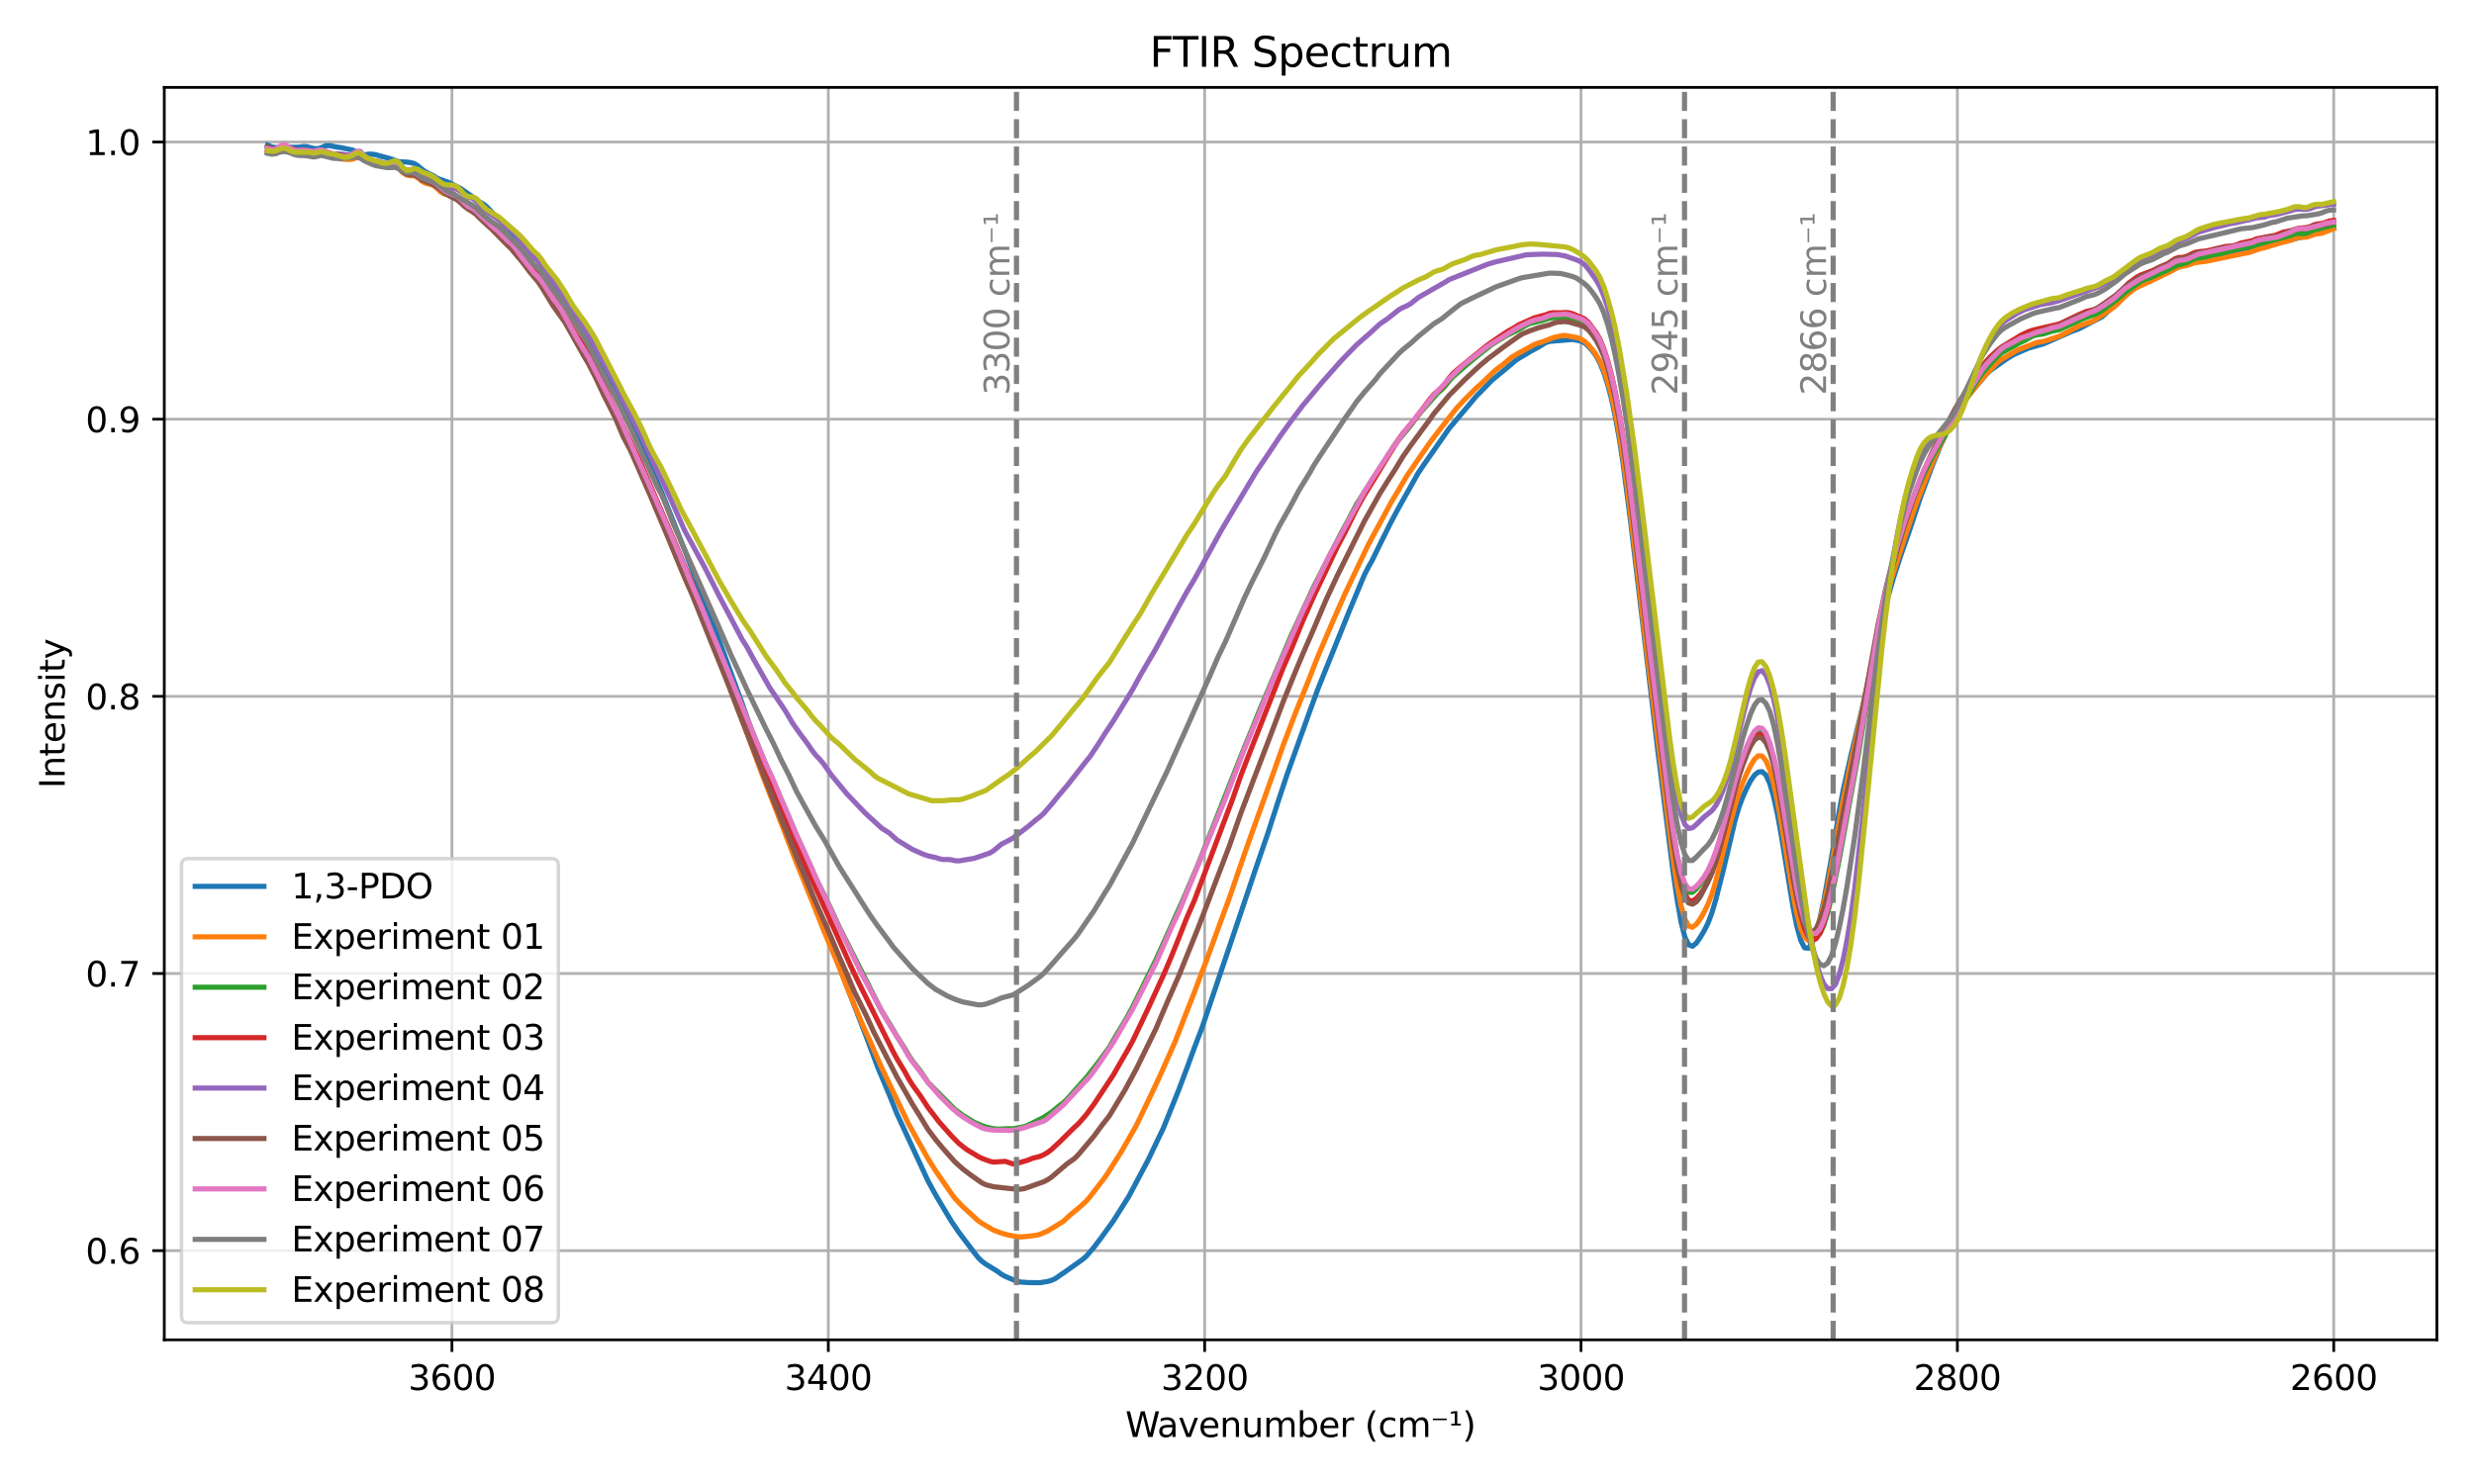 <?xml version="1.0" encoding="utf-8" standalone="no"?>
<!DOCTYPE svg PUBLIC "-//W3C//DTD SVG 1.1//EN"
  "http://www.w3.org/Graphics/SVG/1.1/DTD/svg11.dtd">
<svg xmlns:xlink="http://www.w3.org/1999/xlink" width="720pt" height="432pt" viewBox="0 0 720 432" xmlns="http://www.w3.org/2000/svg" version="1.1">
 <defs>
  <style type="text/css">*{stroke-linejoin: round; stroke-linecap: butt}</style>
 </defs>
 <g id="figure_1">
  <g id="patch_1">
   <path d="M 0 432 
L 720 432 
L 720 0 
L 0 0 
z
" style="fill: #ffffff"/>
  </g>
  <g id="axes_1">
   <g id="patch_2">
    <path d="M 47.81 390.04 
L 709.2 390.04 
L 709.2 25.44 
L 47.81 25.44 
z
" style="fill: #ffffff"/>
   </g>
   <g id="matplotlib.axis_1">
    <g id="xtick_1">
     <g id="line2d_1">
      <path d="M 679.177 390.04 
L 679.177 25.44 
" clip-path="url(#p5276bbfe01)" style="fill: none; stroke: #b0b0b0; stroke-width: 0.8; stroke-linecap: square"/>
     </g>
     <g id="line2d_2">
      <defs>
       <path id="m4bec99e660" d="M 0 0 
L 0 3.5 
" style="stroke: #000000; stroke-width: 0.8"/>
      </defs>
      <g>
       <use xlink:href="#m4bec99e660" x="679.177" y="390.04" style="stroke: #000000; stroke-width: 0.8"/>
      </g>
     </g>
     <g id="text_1">
      <!-- 2600 -->
      <g transform="translate(666.452 404.638) scale(0.1 -0.1)">
       <defs>
        <path id="DejaVuSans-32" d="M 1228 531 
L 3431 531 
L 3431 0 
L 469 0 
L 469 531 
Q 828 903 1448 1529 
Q 2069 2156 2228 2338 
Q 2531 2678 2651 2914 
Q 2772 3150 2772 3378 
Q 2772 3750 2511 3984 
Q 2250 4219 1831 4219 
Q 1534 4219 1204 4116 
Q 875 4013 500 3803 
L 500 4441 
Q 881 4594 1212 4672 
Q 1544 4750 1819 4750 
Q 2544 4750 2975 4387 
Q 3406 4025 3406 3419 
Q 3406 3131 3298 2873 
Q 3191 2616 2906 2266 
Q 2828 2175 2409 1742 
Q 1991 1309 1228 531 
z
" transform="scale(0.016)"/>
        <path id="DejaVuSans-36" d="M 2113 2584 
Q 1688 2584 1439 2293 
Q 1191 2003 1191 1497 
Q 1191 994 1439 701 
Q 1688 409 2113 409 
Q 2538 409 2786 701 
Q 3034 994 3034 1497 
Q 3034 2003 2786 2293 
Q 2538 2584 2113 2584 
z
M 3366 4563 
L 3366 3988 
Q 3128 4100 2886 4159 
Q 2644 4219 2406 4219 
Q 1781 4219 1451 3797 
Q 1122 3375 1075 2522 
Q 1259 2794 1537 2939 
Q 1816 3084 2150 3084 
Q 2853 3084 3261 2657 
Q 3669 2231 3669 1497 
Q 3669 778 3244 343 
Q 2819 -91 2113 -91 
Q 1303 -91 875 529 
Q 447 1150 447 2328 
Q 447 3434 972 4092 
Q 1497 4750 2381 4750 
Q 2619 4750 2861 4703 
Q 3103 4656 3366 4563 
z
" transform="scale(0.016)"/>
        <path id="DejaVuSans-30" d="M 2034 4250 
Q 1547 4250 1301 3770 
Q 1056 3291 1056 2328 
Q 1056 1369 1301 889 
Q 1547 409 2034 409 
Q 2525 409 2770 889 
Q 3016 1369 3016 2328 
Q 3016 3291 2770 3770 
Q 2525 4250 2034 4250 
z
M 2034 4750 
Q 2819 4750 3233 4129 
Q 3647 3509 3647 2328 
Q 3647 1150 3233 529 
Q 2819 -91 2034 -91 
Q 1250 -91 836 529 
Q 422 1150 422 2328 
Q 422 3509 836 4129 
Q 1250 4750 2034 4750 
z
" transform="scale(0.016)"/>
       </defs>
       <use xlink:href="#DejaVuSans-32"/>
       <use xlink:href="#DejaVuSans-36" x="63.623"/>
       <use xlink:href="#DejaVuSans-30" x="127.246"/>
       <use xlink:href="#DejaVuSans-30" x="190.869"/>
      </g>
     </g>
    </g>
    <g id="xtick_2">
     <g id="line2d_3">
      <path d="M 569.647 390.04 
L 569.647 25.44 
" clip-path="url(#p5276bbfe01)" style="fill: none; stroke: #b0b0b0; stroke-width: 0.8; stroke-linecap: square"/>
     </g>
     <g id="line2d_4">
      <g>
       <use xlink:href="#m4bec99e660" x="569.647" y="390.04" style="stroke: #000000; stroke-width: 0.8"/>
      </g>
     </g>
     <g id="text_2">
      <!-- 2800 -->
      <g transform="translate(556.922 404.638) scale(0.1 -0.1)">
       <defs>
        <path id="DejaVuSans-38" d="M 2034 2216 
Q 1584 2216 1326 1975 
Q 1069 1734 1069 1313 
Q 1069 891 1326 650 
Q 1584 409 2034 409 
Q 2484 409 2743 651 
Q 3003 894 3003 1313 
Q 3003 1734 2745 1975 
Q 2488 2216 2034 2216 
z
M 1403 2484 
Q 997 2584 770 2862 
Q 544 3141 544 3541 
Q 544 4100 942 4425 
Q 1341 4750 2034 4750 
Q 2731 4750 3128 4425 
Q 3525 4100 3525 3541 
Q 3525 3141 3298 2862 
Q 3072 2584 2669 2484 
Q 3125 2378 3379 2068 
Q 3634 1759 3634 1313 
Q 3634 634 3220 271 
Q 2806 -91 2034 -91 
Q 1263 -91 848 271 
Q 434 634 434 1313 
Q 434 1759 690 2068 
Q 947 2378 1403 2484 
z
M 1172 3481 
Q 1172 3119 1398 2916 
Q 1625 2713 2034 2713 
Q 2441 2713 2670 2916 
Q 2900 3119 2900 3481 
Q 2900 3844 2670 4047 
Q 2441 4250 2034 4250 
Q 1625 4250 1398 4047 
Q 1172 3844 1172 3481 
z
" transform="scale(0.016)"/>
       </defs>
       <use xlink:href="#DejaVuSans-32"/>
       <use xlink:href="#DejaVuSans-38" x="63.623"/>
       <use xlink:href="#DejaVuSans-30" x="127.246"/>
       <use xlink:href="#DejaVuSans-30" x="190.869"/>
      </g>
     </g>
    </g>
    <g id="xtick_3">
     <g id="line2d_5">
      <path d="M 460.118 390.04 
L 460.118 25.44 
" clip-path="url(#p5276bbfe01)" style="fill: none; stroke: #b0b0b0; stroke-width: 0.8; stroke-linecap: square"/>
     </g>
     <g id="line2d_6">
      <g>
       <use xlink:href="#m4bec99e660" x="460.118" y="390.04" style="stroke: #000000; stroke-width: 0.8"/>
      </g>
     </g>
     <g id="text_3">
      <!-- 3000 -->
      <g transform="translate(447.393 404.638) scale(0.1 -0.1)">
       <defs>
        <path id="DejaVuSans-33" d="M 2597 2516 
Q 3050 2419 3304 2112 
Q 3559 1806 3559 1356 
Q 3559 666 3084 287 
Q 2609 -91 1734 -91 
Q 1441 -91 1130 -33 
Q 819 25 488 141 
L 488 750 
Q 750 597 1062 519 
Q 1375 441 1716 441 
Q 2309 441 2620 675 
Q 2931 909 2931 1356 
Q 2931 1769 2642 2001 
Q 2353 2234 1838 2234 
L 1294 2234 
L 1294 2753 
L 1863 2753 
Q 2328 2753 2575 2939 
Q 2822 3125 2822 3475 
Q 2822 3834 2567 4026 
Q 2313 4219 1838 4219 
Q 1578 4219 1281 4162 
Q 984 4106 628 3988 
L 628 4550 
Q 988 4650 1302 4700 
Q 1616 4750 1894 4750 
Q 2613 4750 3031 4423 
Q 3450 4097 3450 3541 
Q 3450 3153 3228 2886 
Q 3006 2619 2597 2516 
z
" transform="scale(0.016)"/>
       </defs>
       <use xlink:href="#DejaVuSans-33"/>
       <use xlink:href="#DejaVuSans-30" x="63.623"/>
       <use xlink:href="#DejaVuSans-30" x="127.246"/>
       <use xlink:href="#DejaVuSans-30" x="190.869"/>
      </g>
     </g>
    </g>
    <g id="xtick_4">
     <g id="line2d_7">
      <path d="M 350.588 390.04 
L 350.588 25.44 
" clip-path="url(#p5276bbfe01)" style="fill: none; stroke: #b0b0b0; stroke-width: 0.8; stroke-linecap: square"/>
     </g>
     <g id="line2d_8">
      <g>
       <use xlink:href="#m4bec99e660" x="350.588" y="390.04" style="stroke: #000000; stroke-width: 0.8"/>
      </g>
     </g>
     <g id="text_4">
      <!-- 3200 -->
      <g transform="translate(337.863 404.638) scale(0.1 -0.1)">
       <use xlink:href="#DejaVuSans-33"/>
       <use xlink:href="#DejaVuSans-32" x="63.623"/>
       <use xlink:href="#DejaVuSans-30" x="127.246"/>
       <use xlink:href="#DejaVuSans-30" x="190.869"/>
      </g>
     </g>
    </g>
    <g id="xtick_5">
     <g id="line2d_9">
      <path d="M 241.058 390.04 
L 241.058 25.44 
" clip-path="url(#p5276bbfe01)" style="fill: none; stroke: #b0b0b0; stroke-width: 0.8; stroke-linecap: square"/>
     </g>
     <g id="line2d_10">
      <g>
       <use xlink:href="#m4bec99e660" x="241.058" y="390.04" style="stroke: #000000; stroke-width: 0.8"/>
      </g>
     </g>
     <g id="text_5">
      <!-- 3400 -->
      <g transform="translate(228.333 404.638) scale(0.1 -0.1)">
       <defs>
        <path id="DejaVuSans-34" d="M 2419 4116 
L 825 1625 
L 2419 1625 
L 2419 4116 
z
M 2253 4666 
L 3047 4666 
L 3047 1625 
L 3713 1625 
L 3713 1100 
L 3047 1100 
L 3047 0 
L 2419 0 
L 2419 1100 
L 313 1100 
L 313 1709 
L 2253 4666 
z
" transform="scale(0.016)"/>
       </defs>
       <use xlink:href="#DejaVuSans-33"/>
       <use xlink:href="#DejaVuSans-34" x="63.623"/>
       <use xlink:href="#DejaVuSans-30" x="127.246"/>
       <use xlink:href="#DejaVuSans-30" x="190.869"/>
      </g>
     </g>
    </g>
    <g id="xtick_6">
     <g id="line2d_11">
      <path d="M 131.528 390.04 
L 131.528 25.44 
" clip-path="url(#p5276bbfe01)" style="fill: none; stroke: #b0b0b0; stroke-width: 0.8; stroke-linecap: square"/>
     </g>
     <g id="line2d_12">
      <g>
       <use xlink:href="#m4bec99e660" x="131.528" y="390.04" style="stroke: #000000; stroke-width: 0.8"/>
      </g>
     </g>
     <g id="text_6">
      <!-- 3600 -->
      <g transform="translate(118.803 404.638) scale(0.1 -0.1)">
       <use xlink:href="#DejaVuSans-33"/>
       <use xlink:href="#DejaVuSans-36" x="63.623"/>
       <use xlink:href="#DejaVuSans-30" x="127.246"/>
       <use xlink:href="#DejaVuSans-30" x="190.869"/>
      </g>
     </g>
    </g>
    <g id="text_7">
     <!-- Wavenumber (cm⁻¹) -->
     <g transform="translate(327.512 418.317) scale(0.1 -0.1)">
      <defs>
       <path id="DejaVuSans-57" d="M 213 4666 
L 850 4666 
L 1831 722 
L 2809 4666 
L 3519 4666 
L 4500 722 
L 5478 4666 
L 6119 4666 
L 4947 0 
L 4153 0 
L 3169 4050 
L 2175 0 
L 1381 0 
L 213 4666 
z
" transform="scale(0.016)"/>
       <path id="DejaVuSans-61" d="M 2194 1759 
Q 1497 1759 1228 1600 
Q 959 1441 959 1056 
Q 959 750 1161 570 
Q 1363 391 1709 391 
Q 2188 391 2477 730 
Q 2766 1069 2766 1631 
L 2766 1759 
L 2194 1759 
z
M 3341 1997 
L 3341 0 
L 2766 0 
L 2766 531 
Q 2569 213 2275 61 
Q 1981 -91 1556 -91 
Q 1019 -91 701 211 
Q 384 513 384 1019 
Q 384 1609 779 1909 
Q 1175 2209 1959 2209 
L 2766 2209 
L 2766 2266 
Q 2766 2663 2505 2880 
Q 2244 3097 1772 3097 
Q 1472 3097 1187 3025 
Q 903 2953 641 2809 
L 641 3341 
Q 956 3463 1253 3523 
Q 1550 3584 1831 3584 
Q 2591 3584 2966 3190 
Q 3341 2797 3341 1997 
z
" transform="scale(0.016)"/>
       <path id="DejaVuSans-76" d="M 191 3500 
L 800 3500 
L 1894 563 
L 2988 3500 
L 3597 3500 
L 2284 0 
L 1503 0 
L 191 3500 
z
" transform="scale(0.016)"/>
       <path id="DejaVuSans-65" d="M 3597 1894 
L 3597 1613 
L 953 1613 
Q 991 1019 1311 708 
Q 1631 397 2203 397 
Q 2534 397 2845 478 
Q 3156 559 3463 722 
L 3463 178 
Q 3153 47 2828 -22 
Q 2503 -91 2169 -91 
Q 1331 -91 842 396 
Q 353 884 353 1716 
Q 353 2575 817 3079 
Q 1281 3584 2069 3584 
Q 2775 3584 3186 3129 
Q 3597 2675 3597 1894 
z
M 3022 2063 
Q 3016 2534 2758 2815 
Q 2500 3097 2075 3097 
Q 1594 3097 1305 2825 
Q 1016 2553 972 2059 
L 3022 2063 
z
" transform="scale(0.016)"/>
       <path id="DejaVuSans-6e" d="M 3513 2113 
L 3513 0 
L 2938 0 
L 2938 2094 
Q 2938 2591 2744 2837 
Q 2550 3084 2163 3084 
Q 1697 3084 1428 2787 
Q 1159 2491 1159 1978 
L 1159 0 
L 581 0 
L 581 3500 
L 1159 3500 
L 1159 2956 
Q 1366 3272 1645 3428 
Q 1925 3584 2291 3584 
Q 2894 3584 3203 3211 
Q 3513 2838 3513 2113 
z
" transform="scale(0.016)"/>
       <path id="DejaVuSans-75" d="M 544 1381 
L 544 3500 
L 1119 3500 
L 1119 1403 
Q 1119 906 1312 657 
Q 1506 409 1894 409 
Q 2359 409 2629 706 
Q 2900 1003 2900 1516 
L 2900 3500 
L 3475 3500 
L 3475 0 
L 2900 0 
L 2900 538 
Q 2691 219 2414 64 
Q 2138 -91 1772 -91 
Q 1169 -91 856 284 
Q 544 659 544 1381 
z
M 1991 3584 
L 1991 3584 
z
" transform="scale(0.016)"/>
       <path id="DejaVuSans-6d" d="M 3328 2828 
Q 3544 3216 3844 3400 
Q 4144 3584 4550 3584 
Q 5097 3584 5394 3201 
Q 5691 2819 5691 2113 
L 5691 0 
L 5113 0 
L 5113 2094 
Q 5113 2597 4934 2840 
Q 4756 3084 4391 3084 
Q 3944 3084 3684 2787 
Q 3425 2491 3425 1978 
L 3425 0 
L 2847 0 
L 2847 2094 
Q 2847 2600 2669 2842 
Q 2491 3084 2119 3084 
Q 1678 3084 1418 2786 
Q 1159 2488 1159 1978 
L 1159 0 
L 581 0 
L 581 3500 
L 1159 3500 
L 1159 2956 
Q 1356 3278 1631 3431 
Q 1906 3584 2284 3584 
Q 2666 3584 2933 3390 
Q 3200 3197 3328 2828 
z
" transform="scale(0.016)"/>
       <path id="DejaVuSans-62" d="M 3116 1747 
Q 3116 2381 2855 2742 
Q 2594 3103 2138 3103 
Q 1681 3103 1420 2742 
Q 1159 2381 1159 1747 
Q 1159 1113 1420 752 
Q 1681 391 2138 391 
Q 2594 391 2855 752 
Q 3116 1113 3116 1747 
z
M 1159 2969 
Q 1341 3281 1617 3432 
Q 1894 3584 2278 3584 
Q 2916 3584 3314 3078 
Q 3713 2572 3713 1747 
Q 3713 922 3314 415 
Q 2916 -91 2278 -91 
Q 1894 -91 1617 61 
Q 1341 213 1159 525 
L 1159 0 
L 581 0 
L 581 4863 
L 1159 4863 
L 1159 2969 
z
" transform="scale(0.016)"/>
       <path id="DejaVuSans-72" d="M 2631 2963 
Q 2534 3019 2420 3045 
Q 2306 3072 2169 3072 
Q 1681 3072 1420 2755 
Q 1159 2438 1159 1844 
L 1159 0 
L 581 0 
L 581 3500 
L 1159 3500 
L 1159 2956 
Q 1341 3275 1631 3429 
Q 1922 3584 2338 3584 
Q 2397 3584 2469 3576 
Q 2541 3569 2628 3553 
L 2631 2963 
z
" transform="scale(0.016)"/>
       <path id="DejaVuSans-20" transform="scale(0.016)"/>
       <path id="DejaVuSans-28" d="M 1984 4856 
Q 1566 4138 1362 3434 
Q 1159 2731 1159 2009 
Q 1159 1288 1364 580 
Q 1569 -128 1984 -844 
L 1484 -844 
Q 1016 -109 783 600 
Q 550 1309 550 2009 
Q 550 2706 781 3412 
Q 1013 4119 1484 4856 
L 1984 4856 
z
" transform="scale(0.016)"/>
       <path id="DejaVuSans-63" d="M 3122 3366 
L 3122 2828 
Q 2878 2963 2633 3030 
Q 2388 3097 2138 3097 
Q 1578 3097 1268 2742 
Q 959 2388 959 1747 
Q 959 1106 1268 751 
Q 1578 397 2138 397 
Q 2388 397 2633 464 
Q 2878 531 3122 666 
L 3122 134 
Q 2881 22 2623 -34 
Q 2366 -91 2075 -91 
Q 1284 -91 818 406 
Q 353 903 353 1747 
Q 353 2603 823 3093 
Q 1294 3584 2113 3584 
Q 2378 3584 2631 3529 
Q 2884 3475 3122 3366 
z
" transform="scale(0.016)"/>
       <path id="DejaVuSans-207b" d="M 428 3359 
L 2950 3359 
L 2950 3063 
L 428 3063 
L 428 3359 
z
" transform="scale(0.016)"/>
       <path id="DejaVuSans-b9" d="M 488 2431 
L 1125 2431 
L 1125 4341 
L 428 4213 
L 428 4575 
L 1147 4697 
L 1575 4697 
L 1575 2431 
L 2216 2431 
L 2216 2088 
L 488 2088 
L 488 2431 
z
" transform="scale(0.016)"/>
       <path id="DejaVuSans-29" d="M 513 4856 
L 1013 4856 
Q 1481 4119 1714 3412 
Q 1947 2706 1947 2009 
Q 1947 1309 1714 600 
Q 1481 -109 1013 -844 
L 513 -844 
Q 928 -128 1133 580 
Q 1338 1288 1338 2009 
Q 1338 2731 1133 3434 
Q 928 4138 513 4856 
z
" transform="scale(0.016)"/>
      </defs>
      <use xlink:href="#DejaVuSans-57"/>
      <use xlink:href="#DejaVuSans-61" x="92.502"/>
      <use xlink:href="#DejaVuSans-76" x="153.781"/>
      <use xlink:href="#DejaVuSans-65" x="212.961"/>
      <use xlink:href="#DejaVuSans-6e" x="274.484"/>
      <use xlink:href="#DejaVuSans-75" x="337.863"/>
      <use xlink:href="#DejaVuSans-6d" x="401.242"/>
      <use xlink:href="#DejaVuSans-62" x="498.654"/>
      <use xlink:href="#DejaVuSans-65" x="562.131"/>
      <use xlink:href="#DejaVuSans-72" x="623.654"/>
      <use xlink:href="#DejaVuSans-20" x="664.768"/>
      <use xlink:href="#DejaVuSans-28" x="696.555"/>
      <use xlink:href="#DejaVuSans-63" x="735.568"/>
      <use xlink:href="#DejaVuSans-6d" x="790.549"/>
      <use xlink:href="#DejaVuSans-207b" x="887.961"/>
      <use xlink:href="#DejaVuSans-b9" x="940.744"/>
      <use xlink:href="#DejaVuSans-29" x="980.832"/>
     </g>
    </g>
   </g>
   <g id="matplotlib.axis_2">
    <g id="ytick_1">
     <g id="line2d_13">
      <path d="M 47.81 364.068 
L 709.2 364.068 
" clip-path="url(#p5276bbfe01)" style="fill: none; stroke: #b0b0b0; stroke-width: 0.8; stroke-linecap: square"/>
     </g>
     <g id="line2d_14">
      <defs>
       <path id="me057fe3066" d="M 0 0 
L -3.5 0 
" style="stroke: #000000; stroke-width: 0.8"/>
      </defs>
      <g>
       <use xlink:href="#me057fe3066" x="47.81" y="364.068" style="stroke: #000000; stroke-width: 0.8"/>
      </g>
     </g>
     <g id="text_8">
      <!-- 0.6 -->
      <g transform="translate(24.907 367.867) scale(0.1 -0.1)">
       <defs>
        <path id="DejaVuSans-2e" d="M 684 794 
L 1344 794 
L 1344 0 
L 684 0 
L 684 794 
z
" transform="scale(0.016)"/>
       </defs>
       <use xlink:href="#DejaVuSans-30"/>
       <use xlink:href="#DejaVuSans-2e" x="63.623"/>
       <use xlink:href="#DejaVuSans-36" x="95.41"/>
      </g>
     </g>
    </g>
    <g id="ytick_2">
     <g id="line2d_15">
      <path d="M 47.81 283.387 
L 709.2 283.387 
" clip-path="url(#p5276bbfe01)" style="fill: none; stroke: #b0b0b0; stroke-width: 0.8; stroke-linecap: square"/>
     </g>
     <g id="line2d_16">
      <g>
       <use xlink:href="#me057fe3066" x="47.81" y="283.387" style="stroke: #000000; stroke-width: 0.8"/>
      </g>
     </g>
     <g id="text_9">
      <!-- 0.7 -->
      <g transform="translate(24.907 287.186) scale(0.1 -0.1)">
       <defs>
        <path id="DejaVuSans-37" d="M 525 4666 
L 3525 4666 
L 3525 4397 
L 1831 0 
L 1172 0 
L 2766 4134 
L 525 4134 
L 525 4666 
z
" transform="scale(0.016)"/>
       </defs>
       <use xlink:href="#DejaVuSans-30"/>
       <use xlink:href="#DejaVuSans-2e" x="63.623"/>
       <use xlink:href="#DejaVuSans-37" x="95.41"/>
      </g>
     </g>
    </g>
    <g id="ytick_3">
     <g id="line2d_17">
      <path d="M 47.81 202.705 
L 709.2 202.705 
" clip-path="url(#p5276bbfe01)" style="fill: none; stroke: #b0b0b0; stroke-width: 0.8; stroke-linecap: square"/>
     </g>
     <g id="line2d_18">
      <g>
       <use xlink:href="#me057fe3066" x="47.81" y="202.705" style="stroke: #000000; stroke-width: 0.8"/>
      </g>
     </g>
     <g id="text_10">
      <!-- 0.8 -->
      <g transform="translate(24.907 206.505) scale(0.1 -0.1)">
       <use xlink:href="#DejaVuSans-30"/>
       <use xlink:href="#DejaVuSans-2e" x="63.623"/>
       <use xlink:href="#DejaVuSans-38" x="95.41"/>
      </g>
     </g>
    </g>
    <g id="ytick_4">
     <g id="line2d_19">
      <path d="M 47.81 122.024 
L 709.2 122.024 
" clip-path="url(#p5276bbfe01)" style="fill: none; stroke: #b0b0b0; stroke-width: 0.8; stroke-linecap: square"/>
     </g>
     <g id="line2d_20">
      <g>
       <use xlink:href="#me057fe3066" x="47.81" y="122.024" style="stroke: #000000; stroke-width: 0.8"/>
      </g>
     </g>
     <g id="text_11">
      <!-- 0.9 -->
      <g transform="translate(24.907 125.824) scale(0.1 -0.1)">
       <defs>
        <path id="DejaVuSans-39" d="M 703 97 
L 703 672 
Q 941 559 1184 500 
Q 1428 441 1663 441 
Q 2288 441 2617 861 
Q 2947 1281 2994 2138 
Q 2813 1869 2534 1725 
Q 2256 1581 1919 1581 
Q 1219 1581 811 2004 
Q 403 2428 403 3163 
Q 403 3881 828 4315 
Q 1253 4750 1959 4750 
Q 2769 4750 3195 4129 
Q 3622 3509 3622 2328 
Q 3622 1225 3098 567 
Q 2575 -91 1691 -91 
Q 1453 -91 1209 -44 
Q 966 3 703 97 
z
M 1959 2075 
Q 2384 2075 2632 2365 
Q 2881 2656 2881 3163 
Q 2881 3666 2632 3958 
Q 2384 4250 1959 4250 
Q 1534 4250 1286 3958 
Q 1038 3666 1038 3163 
Q 1038 2656 1286 2365 
Q 1534 2075 1959 2075 
z
" transform="scale(0.016)"/>
       </defs>
       <use xlink:href="#DejaVuSans-30"/>
       <use xlink:href="#DejaVuSans-2e" x="63.623"/>
       <use xlink:href="#DejaVuSans-39" x="95.41"/>
      </g>
     </g>
    </g>
    <g id="ytick_5">
     <g id="line2d_21">
      <path d="M 47.81 41.343 
L 709.2 41.343 
" clip-path="url(#p5276bbfe01)" style="fill: none; stroke: #b0b0b0; stroke-width: 0.8; stroke-linecap: square"/>
     </g>
     <g id="line2d_22">
      <g>
       <use xlink:href="#me057fe3066" x="47.81" y="41.343" style="stroke: #000000; stroke-width: 0.8"/>
      </g>
     </g>
     <g id="text_12">
      <!-- 1.0 -->
      <g transform="translate(24.907 45.142) scale(0.1 -0.1)">
       <defs>
        <path id="DejaVuSans-31" d="M 794 531 
L 1825 531 
L 1825 4091 
L 703 3866 
L 703 4441 
L 1819 4666 
L 2450 4666 
L 2450 531 
L 3481 531 
L 3481 0 
L 794 0 
L 794 531 
z
" transform="scale(0.016)"/>
       </defs>
       <use xlink:href="#DejaVuSans-31"/>
       <use xlink:href="#DejaVuSans-2e" x="63.623"/>
       <use xlink:href="#DejaVuSans-30" x="95.41"/>
      </g>
     </g>
    </g>
    <g id="text_13">
     <!-- Intensity -->
     <g transform="translate(18.827 229.502) rotate(-90) scale(0.1 -0.1)">
      <defs>
       <path id="DejaVuSans-49" d="M 628 4666 
L 1259 4666 
L 1259 0 
L 628 0 
L 628 4666 
z
" transform="scale(0.016)"/>
       <path id="DejaVuSans-74" d="M 1172 4494 
L 1172 3500 
L 2356 3500 
L 2356 3053 
L 1172 3053 
L 1172 1153 
Q 1172 725 1289 603 
Q 1406 481 1766 481 
L 2356 481 
L 2356 0 
L 1766 0 
Q 1100 0 847 248 
Q 594 497 594 1153 
L 594 3053 
L 172 3053 
L 172 3500 
L 594 3500 
L 594 4494 
L 1172 4494 
z
" transform="scale(0.016)"/>
       <path id="DejaVuSans-73" d="M 2834 3397 
L 2834 2853 
Q 2591 2978 2328 3040 
Q 2066 3103 1784 3103 
Q 1356 3103 1142 2972 
Q 928 2841 928 2578 
Q 928 2378 1081 2264 
Q 1234 2150 1697 2047 
L 1894 2003 
Q 2506 1872 2764 1633 
Q 3022 1394 3022 966 
Q 3022 478 2636 193 
Q 2250 -91 1575 -91 
Q 1294 -91 989 -36 
Q 684 19 347 128 
L 347 722 
Q 666 556 975 473 
Q 1284 391 1588 391 
Q 1994 391 2212 530 
Q 2431 669 2431 922 
Q 2431 1156 2273 1281 
Q 2116 1406 1581 1522 
L 1381 1569 
Q 847 1681 609 1914 
Q 372 2147 372 2553 
Q 372 3047 722 3315 
Q 1072 3584 1716 3584 
Q 2034 3584 2315 3537 
Q 2597 3491 2834 3397 
z
" transform="scale(0.016)"/>
       <path id="DejaVuSans-69" d="M 603 3500 
L 1178 3500 
L 1178 0 
L 603 0 
L 603 3500 
z
M 603 4863 
L 1178 4863 
L 1178 4134 
L 603 4134 
L 603 4863 
z
" transform="scale(0.016)"/>
       <path id="DejaVuSans-79" d="M 2059 -325 
Q 1816 -950 1584 -1140 
Q 1353 -1331 966 -1331 
L 506 -1331 
L 506 -850 
L 844 -850 
Q 1081 -850 1212 -737 
Q 1344 -625 1503 -206 
L 1606 56 
L 191 3500 
L 800 3500 
L 1894 763 
L 2988 3500 
L 3597 3500 
L 2059 -325 
z
" transform="scale(0.016)"/>
      </defs>
      <use xlink:href="#DejaVuSans-49"/>
      <use xlink:href="#DejaVuSans-6e" x="29.492"/>
      <use xlink:href="#DejaVuSans-74" x="92.871"/>
      <use xlink:href="#DejaVuSans-65" x="132.08"/>
      <use xlink:href="#DejaVuSans-6e" x="193.604"/>
      <use xlink:href="#DejaVuSans-73" x="256.982"/>
      <use xlink:href="#DejaVuSans-69" x="309.082"/>
      <use xlink:href="#DejaVuSans-74" x="336.865"/>
      <use xlink:href="#DejaVuSans-79" x="376.074"/>
     </g>
    </g>
   </g>
   <g id="line2d_23">
    <path d="M 77.873 42.239 
L 78.997 42.747 
L 80.121 42.941 
L 86.864 42.852 
L 87.988 42.674 
L 89.112 42.65 
L 91.359 43.239 
L 92.483 43.287 
L 93.607 42.941 
L 94.731 42.44 
L 95.855 42.376 
L 98.103 42.836 
L 99.226 42.973 
L 101.474 43.449 
L 102.598 43.651 
L 104.846 45.046 
L 105.97 45.087 
L 107.093 44.885 
L 108.217 44.869 
L 109.341 45.038 
L 113.837 46.273 
L 116.084 47.096 
L 118.332 47.176 
L 119.456 47.322 
L 120.58 47.612 
L 121.704 48.346 
L 122.827 49.314 
L 123.951 50.089 
L 126.199 51.227 
L 127.323 51.953 
L 130.694 53.139 
L 134.066 54.881 
L 137.438 57.229 
L 138.561 58.181 
L 140.809 59.496 
L 141.933 60.456 
L 145.305 64.079 
L 146.428 65.015 
L 152.048 70.84 
L 154.295 73.325 
L 155.419 74.43 
L 156.543 75.81 
L 158.791 79.134 
L 159.915 80.707 
L 161.039 82.579 
L 162.162 84.201 
L 163.286 85.33 
L 164.41 86.621 
L 165.534 88.493 
L 167.782 92.842 
L 171.153 98.74 
L 173.401 102.274 
L 175.649 107.114 
L 176.773 109.616 
L 179.02 113.771 
L 180.144 115.925 
L 182.392 120.774 
L 184.64 125.139 
L 186.887 130.294 
L 189.135 135.595 
L 192.507 143.13 
L 199.25 160.146 
L 203.745 171.926 
L 205.993 177.436 
L 213.86 198.954 
L 216.108 205.118 
L 219.479 214.767 
L 236.337 260.328 
L 241.956 275.141 
L 245.328 284.177 
L 252.071 301.653 
L 255.443 310.681 
L 258.814 318.693 
L 261.062 324.3 
L 270.053 343.72 
L 272.3 347.867 
L 276.796 355.395 
L 279.044 358.719 
L 283.539 364.657 
L 284.663 366.085 
L 285.787 367.198 
L 286.911 368.005 
L 290.282 370.087 
L 291.406 370.926 
L 292.53 371.563 
L 295.901 372.975 
L 297.025 373.209 
L 299.273 373.362 
L 302.645 373.403 
L 304.892 373.04 
L 306.016 372.717 
L 307.14 372.201 
L 310.512 369.853 
L 315.007 366.658 
L 316.131 365.706 
L 318.379 363.092 
L 320.626 360.106 
L 323.998 355.435 
L 328.493 348.319 
L 334.113 337.717 
L 338.608 328.31 
L 343.103 317.12 
L 345.351 311.125 
L 347.599 304.993 
L 349.847 299.095 
L 361.085 265.839 
L 365.581 252.47 
L 368.952 242.675 
L 372.324 232.211 
L 374.571 225.474 
L 381.315 206.659 
L 383.562 200.519 
L 392.553 178.17 
L 397.049 167.407 
L 398.173 165.181 
L 399.296 163.212 
L 401.544 158.581 
L 404.916 151.788 
L 407.163 147.608 
L 412.783 137.62 
L 415.03 134.32 
L 421.774 124.679 
L 429.641 115.336 
L 431.888 113.061 
L 434.136 110.737 
L 437.508 107.945 
L 439.755 106.074 
L 440.879 105.089 
L 442.003 104.323 
L 444.251 103.008 
L 445.375 102.298 
L 447.622 101.112 
L 449.87 99.724 
L 450.994 99.377 
L 457.737 98.82 
L 459.985 99.264 
L 461.109 99.789 
L 462.232 100.773 
L 463.356 102.031 
L 464.48 103.54 
L 465.604 105.63 
L 466.728 108.373 
L 467.852 111.794 
L 468.976 116.054 
L 470.099 121.274 
L 471.223 127.494 
L 472.347 134.78 
L 474.595 152.159 
L 482.462 218.422 
L 486.957 254.14 
L 488.081 261.804 
L 489.205 268.235 
L 490.329 272.753 
L 491.453 275.052 
L 492.577 275.456 
L 493.7 274.512 
L 494.824 272.842 
L 495.948 270.962 
L 497.072 268.727 
L 498.196 265.742 
L 499.32 261.982 
L 501.567 253.123 
L 504.939 238.843 
L 506.063 235.034 
L 507.187 232.033 
L 508.311 229.508 
L 509.434 227.329 
L 510.558 225.7 
L 511.682 224.756 
L 512.806 224.619 
L 513.93 225.619 
L 515.054 228.08 
L 516.178 231.969 
L 517.301 237.092 
L 518.425 243.256 
L 521.797 263.959 
L 522.921 269.574 
L 524.045 273.681 
L 525.168 275.899 
L 526.292 276.045 
L 527.416 274.391 
L 528.54 271.397 
L 529.664 267.283 
L 530.788 262.103 
L 533.035 249.614 
L 535.283 236.099 
L 536.407 230.064 
L 538.655 219.979 
L 542.026 206.005 
L 544.274 195.638 
L 546.522 185.198 
L 548.769 176.145 
L 551.017 168.351 
L 553.265 161.429 
L 555.513 155.031 
L 558.884 144.841 
L 562.256 135.78 
L 564.503 130.246 
L 566.751 125.421 
L 568.999 120.935 
L 570.123 118.958 
L 572.37 115.675 
L 574.618 113.004 
L 576.866 110.414 
L 577.99 109.059 
L 579.114 107.929 
L 583.609 104.734 
L 585.857 103.314 
L 588.104 102.314 
L 590.352 101.354 
L 594.848 100.039 
L 600.467 97.57 
L 602.715 96.569 
L 604.962 95.738 
L 611.705 92.245 
L 617.325 87.202 
L 620.696 84.217 
L 624.068 82.111 
L 626.316 80.901 
L 629.687 79.529 
L 631.935 78.69 
L 636.43 76.698 
L 637.554 76.367 
L 644.297 75.261 
L 645.421 75.148 
L 648.793 74.35 
L 651.04 73.729 
L 652.164 73.398 
L 656.66 72.446 
L 660.031 71.542 
L 662.279 70.897 
L 664.527 70.195 
L 666.774 69.807 
L 669.022 69.202 
L 671.27 68.783 
L 672.394 68.508 
L 675.765 67.387 
L 676.889 67.185 
L 679.137 66.411 
L 679.137 66.411 
" clip-path="url(#p5276bbfe01)" style="fill: none; stroke: #1f77b4; stroke-width: 1.5; stroke-linecap: square"/>
   </g>
   <g id="line2d_24">
    <path d="M 77.873 44.352 
L 78.997 44.635 
L 80.121 44.659 
L 82.369 43.037 
L 83.492 43.32 
L 84.616 44.231 
L 85.74 44.829 
L 86.864 44.893 
L 87.988 44.796 
L 89.112 44.82 
L 91.359 45.071 
L 92.483 44.861 
L 93.607 44.885 
L 94.731 45.256 
L 96.979 45.587 
L 99.226 46.289 
L 101.474 46.442 
L 102.598 46.337 
L 103.722 45.918 
L 104.846 45.942 
L 105.97 46.636 
L 107.093 47.112 
L 112.713 48.419 
L 114.96 48.475 
L 116.084 49.088 
L 117.208 50.234 
L 118.332 50.952 
L 119.456 51.162 
L 120.58 51.21 
L 121.704 51.799 
L 122.827 52.784 
L 123.951 53.381 
L 125.075 53.615 
L 126.199 54.018 
L 127.323 54.954 
L 128.447 56.043 
L 129.571 56.568 
L 130.694 56.608 
L 131.818 56.866 
L 132.942 57.762 
L 135.19 60.118 
L 136.314 60.868 
L 137.438 61.287 
L 138.561 61.957 
L 141.933 65.362 
L 149.8 72.768 
L 152.048 75.681 
L 154.295 78.811 
L 155.419 80.207 
L 156.543 81.369 
L 157.667 82.692 
L 159.915 85.839 
L 161.039 87.267 
L 163.286 90.841 
L 165.534 94.811 
L 167.782 98.788 
L 171.153 104.113 
L 172.277 106.13 
L 174.525 110.874 
L 177.896 117.805 
L 182.392 126.938 
L 189.135 141.961 
L 191.383 147.245 
L 193.63 152.522 
L 205.993 183.431 
L 209.364 192.435 
L 212.736 200.979 
L 214.984 206.982 
L 221.727 225.224 
L 228.47 242.546 
L 231.842 251.3 
L 236.337 262.305 
L 239.709 270.817 
L 244.204 281.507 
L 246.452 287.308 
L 250.947 298.127 
L 253.195 303.057 
L 256.566 310.794 
L 264.433 327.221 
L 270.053 337.266 
L 272.3 340.84 
L 276.796 347.359 
L 277.92 348.868 
L 280.167 351.24 
L 284.663 355.346 
L 285.787 356.129 
L 289.158 358.114 
L 291.406 358.961 
L 293.654 359.574 
L 295.901 359.977 
L 297.025 360.09 
L 299.273 359.881 
L 301.521 359.59 
L 302.645 359.316 
L 304.892 358.348 
L 309.388 355.596 
L 311.635 353.531 
L 313.883 351.691 
L 316.131 349.642 
L 317.255 348.335 
L 319.502 345.406 
L 321.75 342.461 
L 326.246 335.426 
L 330.741 327.552 
L 332.989 322.848 
L 335.236 318.176 
L 337.484 313.384 
L 341.98 303.258 
L 345.351 294.561 
L 347.599 288.833 
L 349.847 282.814 
L 350.97 279.99 
L 356.59 264.596 
L 357.714 261.579 
L 362.209 248.492 
L 364.457 242.134 
L 367.828 232.751 
L 371.2 223.271 
L 373.448 216.913 
L 376.819 208.039 
L 379.067 202.423 
L 381.315 196.792 
L 383.562 191.015 
L 388.058 180.494 
L 391.429 172.853 
L 398.173 158.613 
L 404.916 146.14 
L 409.411 138.58 
L 412.783 133.642 
L 416.154 128.785 
L 418.402 125.849 
L 421.774 121.508 
L 424.021 118.684 
L 426.269 116.296 
L 429.641 112.94 
L 430.764 111.996 
L 435.26 107.695 
L 437.508 106.049 
L 439.755 104.089 
L 442.003 102.774 
L 445.375 100.918 
L 446.498 100.289 
L 447.622 99.869 
L 448.746 99.579 
L 452.118 98.248 
L 454.365 97.755 
L 455.489 97.642 
L 458.861 98.256 
L 459.985 98.635 
L 461.109 99.321 
L 462.232 100.361 
L 463.356 101.701 
L 464.48 103.226 
L 465.604 105.122 
L 466.728 107.663 
L 467.852 110.931 
L 468.976 114.989 
L 470.099 120.048 
L 471.223 126.171 
L 472.347 133.231 
L 473.471 141.218 
L 475.719 159.404 
L 479.09 188.264 
L 485.833 241.844 
L 486.957 250.283 
L 488.081 257.706 
L 489.205 263.515 
L 490.329 267.493 
L 491.453 269.574 
L 492.577 269.913 
L 493.7 269.034 
L 494.824 267.476 
L 495.948 265.516 
L 497.072 263.192 
L 498.196 260.296 
L 499.32 256.625 
L 501.567 247.597 
L 503.815 238.576 
L 504.939 234.542 
L 506.063 230.944 
L 507.187 227.87 
L 508.311 225.256 
L 509.434 222.956 
L 510.558 221.093 
L 511.682 220.012 
L 512.806 220.068 
L 513.93 221.44 
L 515.054 224.11 
L 516.178 228.031 
L 517.301 233.251 
L 518.425 239.601 
L 521.797 260.288 
L 522.921 265.927 
L 524.045 270.155 
L 525.168 272.809 
L 526.292 273.81 
L 527.416 273.1 
L 528.54 270.889 
L 529.664 267.565 
L 530.788 263.233 
L 531.912 257.956 
L 534.159 245.547 
L 536.407 232.904 
L 538.655 221.916 
L 542.026 206.368 
L 547.646 179.001 
L 548.769 174.532 
L 551.017 166.794 
L 554.389 156.29 
L 557.76 146.358 
L 561.132 137.797 
L 563.38 132.4 
L 565.627 127.591 
L 567.875 123.146 
L 570.123 119.483 
L 572.37 115.925 
L 574.618 113.053 
L 577.99 108.97 
L 581.361 105.452 
L 582.485 104.637 
L 585.857 102.653 
L 586.981 101.983 
L 589.228 101.088 
L 592.6 99.756 
L 594.848 99.345 
L 599.343 97.884 
L 604.962 94.94 
L 607.21 94.109 
L 608.334 93.786 
L 609.458 93.278 
L 615.077 89.51 
L 616.201 88.509 
L 618.449 86.218 
L 620.696 84.411 
L 621.82 83.693 
L 624.068 82.692 
L 631.935 78.932 
L 633.059 78.214 
L 634.183 77.73 
L 636.43 77.287 
L 638.678 76.48 
L 640.926 76.197 
L 642.05 76.068 
L 653.288 73.72 
L 654.412 73.559 
L 657.784 72.389 
L 658.907 72.155 
L 663.403 70.784 
L 666.774 69.936 
L 667.898 69.412 
L 669.022 69.073 
L 671.27 69.041 
L 673.518 68.194 
L 675.765 67.887 
L 679.137 66.564 
L 679.137 66.564 
" clip-path="url(#p5276bbfe01)" style="fill: none; stroke: #ff7f0e; stroke-width: 1.5; stroke-linecap: square"/>
   </g>
   <g id="line2d_25">
    <path d="M 77.873 44.393 
L 78.997 44.845 
L 80.121 44.659 
L 81.245 43.57 
L 82.369 42.787 
L 83.492 43.457 
L 84.616 44.32 
L 85.74 44.643 
L 87.988 44.651 
L 90.236 44.554 
L 91.359 44.748 
L 92.483 44.425 
L 93.607 44.223 
L 95.855 45.442 
L 96.979 45.748 
L 98.103 45.845 
L 100.35 45.893 
L 101.474 45.998 
L 102.598 45.595 
L 103.722 44.74 
L 104.846 44.78 
L 105.97 45.95 
L 107.093 46.749 
L 109.341 47.564 
L 112.713 48.483 
L 113.837 48.467 
L 114.96 47.927 
L 116.084 48.209 
L 117.208 49.564 
L 118.332 50.396 
L 119.456 50.541 
L 120.58 50.452 
L 121.704 50.88 
L 122.827 51.598 
L 125.075 52.598 
L 126.199 53.284 
L 129.571 56.342 
L 131.818 57.229 
L 132.942 57.689 
L 134.066 58.472 
L 135.19 59.65 
L 136.314 60.553 
L 137.438 60.973 
L 138.561 61.941 
L 139.685 63.458 
L 140.809 64.434 
L 141.933 65.241 
L 144.181 67.363 
L 146.428 69.557 
L 147.552 70.404 
L 148.676 71.09 
L 149.8 72.042 
L 152.048 74.971 
L 154.295 78.19 
L 156.543 80.885 
L 161.039 87.235 
L 162.162 88.824 
L 164.41 92.81 
L 167.782 98.78 
L 171.153 104 
L 173.401 108.333 
L 182.392 126.744 
L 184.64 131.19 
L 188.011 139.032 
L 189.135 141.92 
L 192.507 149.141 
L 194.754 154.926 
L 197.002 160.017 
L 199.25 165.052 
L 204.869 178.913 
L 208.241 186.884 
L 211.612 195.364 
L 213.86 200.842 
L 216.108 205.973 
L 221.727 219.85 
L 228.47 235.252 
L 231.842 243.232 
L 236.337 253.075 
L 237.461 255.745 
L 239.709 260.215 
L 241.956 264.887 
L 244.204 269.776 
L 256.566 294.279 
L 258.814 297.885 
L 261.062 301.709 
L 263.31 305.211 
L 264.433 307.155 
L 265.557 308.866 
L 267.805 311.722 
L 270.053 315.07 
L 277.92 322.969 
L 280.167 324.639 
L 283.539 326.713 
L 285.787 327.673 
L 286.911 328.084 
L 289.158 328.568 
L 290.282 328.681 
L 293.654 328.56 
L 294.778 328.592 
L 297.025 328.181 
L 298.149 327.931 
L 299.273 327.519 
L 303.768 325.26 
L 306.016 323.752 
L 308.264 321.912 
L 309.388 321.065 
L 310.512 320 
L 316.131 313.699 
L 319.502 309.423 
L 322.874 304.799 
L 325.122 300.919 
L 327.369 297.232 
L 329.617 293.133 
L 336.36 279.482 
L 344.227 262.055 
L 348.723 251.51 
L 359.961 223.102 
L 362.209 217.422 
L 364.457 211.976 
L 366.704 206.385 
L 372.324 193.145 
L 375.695 185.157 
L 382.439 170.578 
L 390.305 155.176 
L 392.553 151.086 
L 394.801 146.753 
L 406.04 129.278 
L 408.287 126.583 
L 410.535 123.864 
L 412.783 120.79 
L 418.402 114.4 
L 419.526 113.456 
L 420.65 112.262 
L 421.774 110.858 
L 422.897 109.64 
L 426.269 106.687 
L 429.641 103.871 
L 431.888 102.104 
L 434.136 100.337 
L 436.384 98.925 
L 438.631 97.578 
L 442.003 95.94 
L 444.251 94.617 
L 445.375 94.125 
L 447.622 93.6 
L 448.746 93.358 
L 450.994 92.624 
L 452.118 92.463 
L 455.489 92.309 
L 458.861 93.027 
L 459.985 93.503 
L 461.109 94.117 
L 462.232 94.94 
L 463.356 96.239 
L 464.48 97.925 
L 465.604 99.982 
L 466.728 102.62 
L 467.852 105.912 
L 468.976 109.995 
L 470.099 115.142 
L 471.223 121.201 
L 472.347 128.019 
L 474.595 144.002 
L 476.843 162.397 
L 480.214 190.426 
L 484.71 225.909 
L 486.957 242.239 
L 488.081 249.186 
L 489.205 254.559 
L 490.329 258.109 
L 491.453 259.779 
L 492.577 259.755 
L 493.7 258.747 
L 494.824 257.383 
L 495.948 255.745 
L 497.072 253.809 
L 498.196 251.461 
L 499.32 248.508 
L 500.444 244.918 
L 502.691 236.495 
L 504.939 227.951 
L 506.063 224.264 
L 508.311 218.124 
L 509.434 215.598 
L 510.558 213.686 
L 511.682 212.686 
L 512.806 212.831 
L 513.93 214.235 
L 515.054 216.905 
L 516.178 220.786 
L 517.301 225.813 
L 518.425 231.952 
L 522.921 259.618 
L 524.045 264.669 
L 525.168 268.67 
L 526.292 271.454 
L 527.416 272.834 
L 528.54 272.89 
L 529.664 271.728 
L 530.788 269.284 
L 531.912 265.677 
L 533.035 261.111 
L 535.283 250.041 
L 540.902 219.189 
L 546.522 184.673 
L 547.646 178.646 
L 549.893 168.424 
L 552.141 159.977 
L 554.389 152.473 
L 556.636 145.874 
L 557.76 142.905 
L 560.008 137.83 
L 562.256 133.215 
L 573.494 113.924 
L 575.742 110.261 
L 576.866 108.696 
L 579.114 106.098 
L 581.361 103.726 
L 582.485 102.741 
L 584.733 101.475 
L 588.104 99.635 
L 589.228 99.143 
L 591.476 97.86 
L 592.6 97.505 
L 594.848 97.174 
L 597.095 96.432 
L 599.343 95.972 
L 606.086 92.81 
L 609.458 91.616 
L 610.582 91.107 
L 611.705 90.446 
L 616.201 87.073 
L 618.449 85.129 
L 622.944 81.942 
L 624.068 81.425 
L 626.316 80.635 
L 628.563 79.554 
L 630.811 78.634 
L 633.059 77.416 
L 634.183 77.036 
L 635.306 76.811 
L 636.43 76.431 
L 638.678 75.334 
L 639.802 75.092 
L 640.926 74.987 
L 642.05 74.761 
L 644.297 74.116 
L 646.545 73.793 
L 651.04 72.47 
L 653.288 72.042 
L 654.412 71.921 
L 655.536 71.631 
L 657.784 70.897 
L 666.774 68.541 
L 667.898 68.073 
L 669.022 67.96 
L 670.146 68.049 
L 671.27 67.895 
L 673.518 66.911 
L 679.137 65.556 
L 679.137 65.556 
" clip-path="url(#p5276bbfe01)" style="fill: none; stroke: #2ca02c; stroke-width: 1.5; stroke-linecap: square"/>
   </g>
   <g id="line2d_26">
    <path d="M 77.873 43.715 
L 78.997 44.022 
L 80.121 44.014 
L 82.369 43.029 
L 83.492 43.07 
L 85.74 43.925 
L 87.988 44.11 
L 89.112 44.159 
L 91.359 44.732 
L 92.483 44.546 
L 93.607 44.498 
L 94.731 45.006 
L 95.855 45.305 
L 99.226 45.805 
L 102.598 45.49 
L 103.722 44.78 
L 104.846 44.788 
L 105.97 45.934 
L 107.093 46.757 
L 109.341 47.394 
L 111.589 47.943 
L 112.713 48.064 
L 113.837 47.927 
L 114.96 47.644 
L 116.084 48.233 
L 117.208 49.564 
L 118.332 50.387 
L 119.456 50.436 
L 120.58 50.073 
L 121.704 50.339 
L 123.951 52.041 
L 125.075 52.63 
L 126.199 53.09 
L 127.323 53.792 
L 128.447 54.785 
L 129.571 55.511 
L 131.818 56.318 
L 132.942 57.173 
L 135.19 59.408 
L 136.314 60.093 
L 137.438 60.271 
L 138.561 60.771 
L 140.809 63.2 
L 141.933 64.103 
L 145.305 67.637 
L 147.552 69.412 
L 148.676 70.211 
L 149.8 71.356 
L 153.172 76.335 
L 154.295 77.714 
L 156.543 80.03 
L 157.667 81.482 
L 158.791 83.176 
L 161.039 86.186 
L 167.782 97.594 
L 170.029 100.934 
L 172.277 104.855 
L 173.401 107.082 
L 175.649 111.955 
L 185.763 133.158 
L 197.002 159.259 
L 199.25 164.801 
L 201.497 170.054 
L 211.612 195.662 
L 219.479 215.324 
L 221.727 221.206 
L 226.222 231.686 
L 229.594 240.021 
L 232.965 248.323 
L 237.461 258.666 
L 243.08 271.131 
L 247.576 281.2 
L 249.823 285.904 
L 259.938 306.163 
L 261.062 308.237 
L 263.31 311.956 
L 264.433 314.037 
L 265.557 315.837 
L 267.805 318.927 
L 270.053 322.38 
L 273.424 326.745 
L 276.796 330.537 
L 279.044 332.844 
L 281.291 334.611 
L 284.663 336.652 
L 285.787 337.217 
L 288.034 338.04 
L 289.158 338.29 
L 292.53 338.072 
L 294.778 338.815 
L 295.901 338.686 
L 299.273 337.693 
L 300.397 337.209 
L 302.645 336.636 
L 303.768 336.128 
L 304.892 335.483 
L 306.016 334.619 
L 308.264 332.538 
L 312.759 328.092 
L 313.883 327.084 
L 316.131 324.486 
L 318.379 321.436 
L 323.998 312.94 
L 328.493 305.106 
L 329.617 303.073 
L 334.113 293.633 
L 338.608 283.83 
L 340.856 278.562 
L 343.103 272.987 
L 345.351 267.259 
L 347.599 262.111 
L 358.837 232.307 
L 361.085 225.869 
L 363.333 220.02 
L 370.076 202.948 
L 373.448 194.331 
L 375.695 189.208 
L 379.067 180.922 
L 382.439 173.354 
L 389.182 159.226 
L 391.429 154.983 
L 394.801 148.149 
L 397.049 144.131 
L 400.42 138.685 
L 403.792 133.118 
L 407.163 127.696 
L 408.287 126.155 
L 411.659 122.17 
L 416.154 116.143 
L 417.278 114.819 
L 419.526 112.891 
L 420.65 111.56 
L 421.774 109.995 
L 422.897 108.68 
L 425.145 106.727 
L 433.012 100.369 
L 436.384 98.038 
L 438.631 96.537 
L 440.879 95.278 
L 442.003 94.552 
L 446.498 92.543 
L 449.87 91.632 
L 450.994 91.196 
L 452.118 91.027 
L 454.365 91.067 
L 455.489 90.978 
L 456.613 91.043 
L 457.737 91.365 
L 461.109 92.802 
L 462.232 93.794 
L 464.48 96.795 
L 465.604 98.756 
L 466.728 101.459 
L 467.852 104.88 
L 468.976 109.067 
L 470.099 114.19 
L 471.223 120.177 
L 472.347 126.946 
L 473.471 134.562 
L 475.719 152.215 
L 480.214 189.99 
L 485.833 235.228 
L 486.957 243.425 
L 488.081 250.638 
L 489.205 256.415 
L 490.329 260.288 
L 491.453 262.095 
L 492.577 262.264 
L 493.7 261.506 
L 494.824 260.247 
L 495.948 258.577 
L 497.072 256.504 
L 498.196 253.978 
L 499.32 250.88 
L 500.444 247.153 
L 502.691 238.641 
L 504.939 229.839 
L 506.063 225.982 
L 507.187 222.626 
L 508.311 219.673 
L 509.434 217.147 
L 510.558 215.13 
L 511.682 213.936 
L 512.806 213.92 
L 513.93 215.163 
L 515.054 217.672 
L 516.178 221.52 
L 517.301 226.773 
L 519.549 240.311 
L 521.797 254.785 
L 522.921 261.159 
L 524.045 266.355 
L 525.168 270.252 
L 526.292 272.721 
L 527.416 273.705 
L 528.54 273.285 
L 529.664 271.607 
L 530.788 268.719 
L 531.912 264.733 
L 533.035 259.852 
L 535.283 248.121 
L 542.026 210.661 
L 547.646 177.767 
L 548.769 172.49 
L 551.017 163.583 
L 553.265 155.596 
L 555.513 148.665 
L 557.76 142.324 
L 560.008 136.789 
L 563.38 129.665 
L 567.875 121.468 
L 572.37 113.609 
L 574.618 110.035 
L 577.99 105.235 
L 579.114 103.976 
L 581.361 101.951 
L 582.485 101.047 
L 588.104 97.61 
L 590.352 96.537 
L 591.476 96.142 
L 599.343 94.302 
L 604.962 91.616 
L 607.21 90.655 
L 609.458 90.115 
L 610.582 89.615 
L 616.201 85.629 
L 619.572 82.353 
L 621.82 80.707 
L 622.944 80.094 
L 626.316 78.844 
L 628.563 77.714 
L 630.811 76.762 
L 633.059 75.286 
L 634.183 74.955 
L 635.306 74.906 
L 636.43 74.616 
L 638.678 73.503 
L 639.802 73.277 
L 642.05 73.075 
L 647.669 71.76 
L 649.917 71.574 
L 651.04 71.227 
L 652.164 70.751 
L 655.536 70.049 
L 656.66 69.549 
L 662.279 68.476 
L 664.527 67.548 
L 666.774 67.161 
L 669.022 66.427 
L 671.27 66.257 
L 672.394 65.927 
L 673.518 65.418 
L 674.641 65.176 
L 675.765 65.079 
L 678.013 64.305 
L 679.137 64.168 
L 679.137 64.168 
" clip-path="url(#p5276bbfe01)" style="fill: none; stroke: #d62728; stroke-width: 1.5; stroke-linecap: square"/>
   </g>
   <g id="line2d_27">
    <path d="M 77.873 44.006 
L 78.997 44.102 
L 80.121 43.909 
L 81.245 43.263 
L 82.369 42.973 
L 84.616 44.401 
L 85.74 44.772 
L 86.864 44.595 
L 87.988 44.038 
L 89.112 43.642 
L 90.236 43.949 
L 91.359 44.643 
L 92.483 44.796 
L 93.607 44.812 
L 94.731 45.119 
L 95.855 45.216 
L 98.103 44.804 
L 99.226 44.853 
L 100.35 45.038 
L 101.474 45.111 
L 102.598 44.788 
L 103.722 44.062 
L 104.846 44.07 
L 105.97 45.442 
L 107.093 46.531 
L 108.217 46.886 
L 109.341 46.854 
L 110.465 47.015 
L 111.589 47.418 
L 112.713 47.652 
L 113.837 47.491 
L 114.96 47.096 
L 116.084 47.636 
L 117.208 48.976 
L 118.332 49.556 
L 120.58 49.314 
L 121.704 49.653 
L 126.199 51.751 
L 127.323 52.55 
L 128.447 53.663 
L 129.571 54.405 
L 131.818 54.647 
L 132.942 55.067 
L 136.314 57.407 
L 137.438 57.673 
L 138.561 58.544 
L 139.685 59.972 
L 140.809 61.005 
L 145.305 64.111 
L 146.428 65.33 
L 147.552 66.249 
L 148.676 66.871 
L 149.8 67.919 
L 154.295 73.866 
L 155.419 75.06 
L 156.543 75.939 
L 157.667 77.214 
L 158.791 78.916 
L 163.286 84.935 
L 165.534 88.558 
L 167.782 92.116 
L 170.029 95.642 
L 172.277 99.224 
L 179.02 111.818 
L 185.763 125.235 
L 186.887 127.454 
L 191.383 137.297 
L 193.63 141.767 
L 199.25 154.442 
L 204.869 164.761 
L 209.364 173.62 
L 216.108 186.376 
L 217.231 188.078 
L 219.479 192.193 
L 223.975 200.14 
L 228.47 206.796 
L 230.718 210.596 
L 232.965 213.759 
L 235.213 216.776 
L 236.337 218.454 
L 237.461 219.899 
L 238.585 221.052 
L 239.709 222.408 
L 241.956 225.627 
L 246.452 231.081 
L 249.823 234.631 
L 252.071 236.947 
L 256.566 241.061 
L 258.814 242.506 
L 261.062 244.531 
L 264.433 246.596 
L 265.557 247.282 
L 268.929 248.766 
L 270.053 249.138 
L 272.3 249.63 
L 273.424 250.009 
L 274.548 250.219 
L 275.672 250.186 
L 276.796 250.275 
L 277.92 250.549 
L 279.044 250.614 
L 283.539 249.856 
L 288.034 248.331 
L 289.158 247.653 
L 291.406 245.765 
L 293.654 244.595 
L 294.778 243.982 
L 299.273 240.537 
L 301.521 238.649 
L 302.645 237.786 
L 303.768 236.769 
L 306.016 234.155 
L 308.264 231.396 
L 310.512 228.749 
L 316.131 221.561 
L 317.255 220.197 
L 319.502 216.817 
L 321.75 213.267 
L 323.998 209.902 
L 329.617 200.721 
L 331.865 196.582 
L 336.36 188.901 
L 343.103 176.436 
L 345.351 172.385 
L 347.599 168.626 
L 355.466 154.305 
L 365.581 137.362 
L 370.076 130.698 
L 372.324 127.301 
L 375.695 122.605 
L 379.067 118.127 
L 384.686 111.382 
L 390.305 105.017 
L 394.801 100.386 
L 399.296 96.44 
L 401.544 94.334 
L 403.792 92.793 
L 407.163 90.123 
L 408.287 89.518 
L 409.411 89.042 
L 410.535 88.396 
L 412.783 86.605 
L 420.65 82.087 
L 421.774 81.377 
L 426.269 79.586 
L 430.764 77.787 
L 433.012 76.891 
L 435.26 76.238 
L 444.251 74.156 
L 448.746 73.987 
L 453.242 74.1 
L 455.489 74.495 
L 458.861 75.673 
L 459.985 76.181 
L 461.109 76.996 
L 462.232 78.279 
L 464.48 81.442 
L 465.604 83.426 
L 466.728 86.065 
L 467.852 89.365 
L 468.976 93.382 
L 470.099 98.272 
L 471.223 103.992 
L 473.471 117.345 
L 474.595 125.187 
L 476.843 142.977 
L 485.833 216.97 
L 486.957 225.175 
L 488.081 232.041 
L 489.205 236.995 
L 490.329 239.988 
L 491.453 241.182 
L 492.577 240.965 
L 493.7 239.996 
L 495.948 237.802 
L 498.196 236.003 
L 499.32 234.558 
L 500.444 232.453 
L 501.567 229.709 
L 502.691 226.369 
L 503.815 222.368 
L 508.311 204.142 
L 509.434 200.382 
L 510.558 197.429 
L 511.682 195.573 
L 512.806 195.226 
L 513.93 196.533 
L 515.054 199.309 
L 516.178 203.456 
L 517.301 208.918 
L 518.425 215.445 
L 520.673 230.71 
L 524.045 255.092 
L 526.292 269.235 
L 527.416 275.06 
L 528.54 279.934 
L 529.664 283.782 
L 530.788 286.42 
L 531.912 287.768 
L 533.035 287.816 
L 534.159 286.541 
L 535.283 283.709 
L 536.407 279.369 
L 537.531 273.745 
L 538.655 266.815 
L 539.779 258.561 
L 542.026 238.802 
L 547.646 185.577 
L 548.769 176.742 
L 549.893 168.989 
L 552.141 155.741 
L 553.265 150.158 
L 554.389 145.333 
L 555.513 141.097 
L 556.636 137.346 
L 557.76 134.223 
L 558.884 131.811 
L 560.008 129.963 
L 561.132 128.568 
L 562.256 127.567 
L 564.503 126.325 
L 565.627 125.687 
L 566.751 124.816 
L 567.875 123.646 
L 568.999 122.113 
L 570.123 120.12 
L 571.247 117.603 
L 576.866 103.33 
L 577.99 100.91 
L 579.114 98.853 
L 580.237 97.062 
L 581.361 95.48 
L 582.485 94.238 
L 583.609 93.35 
L 586.981 91.252 
L 589.228 90.147 
L 593.724 88.711 
L 597.095 88.114 
L 599.343 87.493 
L 608.334 84.362 
L 610.582 83.547 
L 612.829 82.345 
L 616.201 80.256 
L 619.572 77.803 
L 621.82 76.318 
L 622.944 75.479 
L 624.068 74.987 
L 625.192 74.729 
L 626.316 74.237 
L 628.563 72.954 
L 630.811 72.091 
L 634.183 70.179 
L 636.43 69.364 
L 639.802 67.581 
L 644.297 66.265 
L 647.669 65.467 
L 648.793 65.16 
L 651.04 64.789 
L 653.288 64.224 
L 654.412 64.023 
L 656.66 63.426 
L 658.907 63.224 
L 660.031 62.837 
L 661.155 62.586 
L 662.279 62.498 
L 666.774 61.32 
L 667.898 60.981 
L 669.022 60.876 
L 671.27 60.965 
L 672.394 60.707 
L 673.518 60.263 
L 674.641 60.005 
L 676.889 59.738 
L 678.013 59.545 
L 679.137 59.472 
L 679.137 59.472 
" clip-path="url(#p5276bbfe01)" style="fill: none; stroke: #9467bd; stroke-width: 1.5; stroke-linecap: square"/>
   </g>
   <g id="line2d_28">
    <path d="M 77.873 42.755 
L 78.997 43.15 
L 80.121 43.368 
L 82.369 42.642 
L 83.492 42.755 
L 86.864 43.772 
L 89.112 43.804 
L 90.236 43.957 
L 91.359 44.344 
L 92.483 44.401 
L 93.607 44.143 
L 94.731 44.288 
L 95.855 44.667 
L 100.35 45.321 
L 101.474 45.426 
L 103.722 45.24 
L 104.846 45.498 
L 105.97 46.208 
L 107.093 46.749 
L 109.341 47.322 
L 111.589 48.04 
L 112.713 48.435 
L 113.837 48.58 
L 114.96 48.467 
L 116.084 48.943 
L 117.208 50.008 
L 118.332 50.702 
L 119.456 50.863 
L 120.58 50.88 
L 121.704 51.557 
L 122.827 52.429 
L 126.199 53.76 
L 130.694 56.987 
L 132.942 58.117 
L 134.066 58.996 
L 135.19 60.029 
L 136.314 60.884 
L 137.438 61.594 
L 138.561 62.441 
L 141.933 65.677 
L 143.057 66.661 
L 147.552 71.244 
L 148.676 72.309 
L 152.048 76.335 
L 154.295 79.304 
L 156.543 81.974 
L 157.667 83.604 
L 161.039 89.122 
L 164.41 93.826 
L 170.029 103.806 
L 171.153 105.678 
L 173.401 110.051 
L 175.649 114.876 
L 179.02 121.524 
L 181.268 126.897 
L 183.516 131.174 
L 189.135 143.986 
L 191.383 149.327 
L 193.63 154.619 
L 199.25 168.174 
L 201.497 173.273 
L 207.117 187.295 
L 209.364 192.822 
L 211.612 198.389 
L 214.984 207.216 
L 225.098 232.977 
L 229.594 243.966 
L 231.842 249.573 
L 236.337 260.199 
L 238.585 265.371 
L 240.832 270.421 
L 244.204 278.376 
L 246.452 283.516 
L 248.699 288.792 
L 252.071 295.57 
L 254.319 300.483 
L 261.062 313.578 
L 265.557 321.444 
L 267.805 325.05 
L 270.053 328.762 
L 272.3 331.747 
L 274.548 334.442 
L 277.92 338.25 
L 280.167 340.267 
L 282.415 341.985 
L 285.787 344.366 
L 286.911 344.89 
L 289.158 345.471 
L 295.901 346.197 
L 297.025 346.181 
L 298.149 346.003 
L 303.768 344.002 
L 304.892 343.43 
L 306.016 342.671 
L 310.512 338.815 
L 312.759 337.209 
L 313.883 336.072 
L 318.379 330.73 
L 320.626 327.665 
L 322.874 324.792 
L 327.369 317.337 
L 330.741 311.093 
L 336.36 299.563 
L 339.732 291.657 
L 343.103 283.976 
L 348.723 270.034 
L 354.342 255.237 
L 357.714 246.443 
L 361.085 236.809 
L 364.457 227.935 
L 370.076 213.226 
L 373.448 204.255 
L 376.819 195.961 
L 379.067 190.571 
L 382.439 182.826 
L 385.81 174.854 
L 389.182 167.585 
L 397.049 151.755 
L 401.544 143.719 
L 403.792 140.121 
L 406.04 136.62 
L 408.287 132.908 
L 410.535 129.705 
L 416.154 122.048 
L 417.278 120.435 
L 421.774 115.053 
L 426.269 110.527 
L 428.517 108.405 
L 430.764 106.348 
L 433.012 104.452 
L 437.508 101.055 
L 442.003 97.86 
L 443.127 97.158 
L 445.375 96.255 
L 447.622 95.44 
L 450.994 94.544 
L 452.118 94.084 
L 453.242 93.77 
L 455.489 93.608 
L 456.613 93.754 
L 459.985 94.698 
L 461.109 95.141 
L 462.232 96.021 
L 463.356 97.376 
L 464.48 99.014 
L 465.604 101.055 
L 466.728 103.629 
L 467.852 106.832 
L 468.976 110.898 
L 470.099 116.054 
L 471.223 122.21 
L 472.347 129.14 
L 473.471 136.853 
L 475.719 154.805 
L 480.214 192.419 
L 486.957 245.168 
L 488.081 252.324 
L 489.205 257.698 
L 490.329 261.151 
L 491.453 262.878 
L 492.577 263.208 
L 493.7 262.514 
L 494.824 260.99 
L 497.072 256.665 
L 498.196 254.116 
L 499.32 250.872 
L 501.567 242.651 
L 504.939 229.532 
L 506.063 225.74 
L 507.187 222.432 
L 508.311 219.56 
L 509.434 217.18 
L 510.558 215.453 
L 511.682 214.622 
L 512.806 214.84 
L 513.93 216.195 
L 515.054 218.753 
L 516.178 222.634 
L 517.301 227.918 
L 519.549 241.328 
L 521.797 255.277 
L 522.921 261.24 
L 524.045 265.895 
L 525.168 269.155 
L 526.292 271.018 
L 527.416 271.389 
L 528.54 270.332 
L 529.664 268.073 
L 530.788 264.661 
L 531.912 260.142 
L 533.035 254.801 
L 536.407 236.64 
L 539.779 219.035 
L 542.026 206.965 
L 546.522 182.108 
L 548.769 171.563 
L 549.893 167.061 
L 552.141 159.412 
L 554.389 152.183 
L 557.76 142.55 
L 560.008 136.878 
L 562.256 131.819 
L 568.999 118.975 
L 571.247 115.287 
L 574.618 110.059 
L 576.866 107.09 
L 579.114 104.541 
L 582.485 101.354 
L 583.609 100.611 
L 585.857 99.538 
L 588.104 98.369 
L 592.6 96.682 
L 597.095 95.343 
L 599.343 94.738 
L 601.591 93.584 
L 603.838 92.414 
L 606.086 91.607 
L 608.334 90.768 
L 610.582 89.582 
L 615.077 86.549 
L 617.325 84.54 
L 619.572 82.612 
L 622.944 80.449 
L 624.068 79.997 
L 625.192 79.739 
L 626.316 79.231 
L 627.439 78.473 
L 628.563 77.876 
L 630.811 77.028 
L 633.059 75.576 
L 634.183 75.27 
L 635.306 75.173 
L 636.43 74.898 
L 639.802 73.446 
L 642.05 73.446 
L 643.173 73.172 
L 644.297 72.728 
L 645.421 72.438 
L 648.793 71.905 
L 655.536 70.477 
L 660.031 68.993 
L 661.155 68.855 
L 662.279 68.855 
L 663.403 68.581 
L 666.774 67.209 
L 667.898 66.782 
L 669.022 66.612 
L 670.146 66.645 
L 671.27 66.54 
L 673.518 65.709 
L 674.641 65.572 
L 675.765 65.564 
L 678.013 64.999 
L 679.137 64.724 
L 679.137 64.724 
" clip-path="url(#p5276bbfe01)" style="fill: none; stroke: #8c564b; stroke-width: 1.5; stroke-linecap: square"/>
   </g>
   <g id="line2d_29">
    <path d="M 77.873 43.239 
L 78.997 43.546 
L 80.121 43.465 
L 82.369 42.013 
L 83.492 42.408 
L 84.616 43.263 
L 85.74 43.796 
L 86.864 43.812 
L 87.988 43.707 
L 91.359 44.062 
L 92.483 43.739 
L 93.607 43.634 
L 98.103 45.167 
L 99.226 45.482 
L 100.35 45.563 
L 101.474 45.361 
L 102.598 44.845 
L 103.722 44.191 
L 104.846 44.312 
L 105.97 45.361 
L 107.093 46.136 
L 109.341 47.007 
L 110.465 47.386 
L 113.837 48.064 
L 114.96 47.943 
L 116.084 48.233 
L 117.208 49.258 
L 118.332 50.032 
L 119.456 50.242 
L 120.58 50.274 
L 121.704 50.904 
L 122.827 51.711 
L 125.075 52.558 
L 126.199 53.002 
L 127.323 53.744 
L 128.447 54.801 
L 129.571 55.672 
L 132.942 57.157 
L 134.066 57.971 
L 135.19 59.166 
L 136.314 60.134 
L 137.438 60.626 
L 138.561 61.4 
L 139.685 62.578 
L 141.933 64.612 
L 143.057 65.741 
L 145.305 67.629 
L 147.552 69.961 
L 148.676 70.824 
L 149.8 72.018 
L 152.048 75.14 
L 155.419 79.457 
L 156.543 80.546 
L 157.667 81.91 
L 161.039 87.033 
L 162.162 88.453 
L 163.286 90.075 
L 165.534 94.165 
L 167.782 98.304 
L 171.153 103.782 
L 180.144 121.379 
L 184.64 131.512 
L 190.259 144.123 
L 197.002 159.638 
L 200.374 167.932 
L 204.869 178.453 
L 207.117 184.036 
L 211.612 194.863 
L 214.984 203.206 
L 222.851 222.392 
L 225.098 227.144 
L 227.346 232.638 
L 229.594 237.794 
L 231.842 243.175 
L 234.089 247.984 
L 237.461 255.665 
L 240.832 262.652 
L 243.08 267.662 
L 250.947 283.822 
L 257.69 296.263 
L 261.062 301.774 
L 262.186 303.501 
L 264.433 307.422 
L 265.557 309.076 
L 267.805 311.988 
L 270.053 315.078 
L 273.424 318.967 
L 276.796 322.356 
L 279.044 324.316 
L 281.291 325.809 
L 283.539 327.18 
L 285.787 328.318 
L 286.911 328.673 
L 289.158 328.996 
L 292.53 329.012 
L 293.654 329.085 
L 295.901 328.875 
L 298.149 328.245 
L 303.768 326.358 
L 304.892 325.607 
L 309.388 321.734 
L 317.255 313.271 
L 319.502 310.197 
L 323.998 303.444 
L 329.617 293.811 
L 336.36 280.418 
L 340.856 270.163 
L 343.103 265.395 
L 356.59 232.509 
L 359.961 223.763 
L 362.209 217.938 
L 365.581 209.822 
L 370.076 198.817 
L 374.571 188.352 
L 379.067 178.09 
L 386.934 161.623 
L 397.049 143.235 
L 399.296 139.556 
L 404.916 130.948 
L 408.287 126.252 
L 417.278 114.989 
L 420.65 111.479 
L 421.774 110.164 
L 425.145 106.921 
L 426.269 105.912 
L 433.012 100.773 
L 435.26 99.393 
L 439.755 96.569 
L 442.003 95.214 
L 445.375 93.616 
L 446.498 93.205 
L 448.746 92.713 
L 450.994 91.841 
L 452.118 91.632 
L 454.365 91.519 
L 455.489 91.43 
L 456.613 91.599 
L 459.985 92.761 
L 461.109 93.278 
L 462.232 94.197 
L 463.356 95.569 
L 464.48 97.158 
L 465.604 99.111 
L 466.728 101.798 
L 467.852 105.226 
L 468.976 109.333 
L 470.099 114.335 
L 471.223 120.265 
L 472.347 127.018 
L 473.471 134.643 
L 475.719 152.425 
L 480.214 189.845 
L 485.833 233.84 
L 486.957 241.908 
L 488.081 248.734 
L 489.205 253.865 
L 490.329 257.19 
L 491.453 258.763 
L 492.577 258.843 
L 493.7 257.98 
L 494.824 256.722 
L 495.948 255.205 
L 497.072 253.317 
L 498.196 250.896 
L 499.32 247.887 
L 500.444 244.369 
L 502.691 236.051 
L 504.939 227.442 
L 506.063 223.675 
L 508.311 217.357 
L 509.434 214.808 
L 510.558 212.896 
L 511.682 211.879 
L 512.806 212 
L 513.93 213.412 
L 515.054 216.163 
L 516.178 220.173 
L 517.301 225.377 
L 518.425 231.646 
L 522.921 258.811 
L 524.045 263.999 
L 525.168 267.952 
L 526.292 270.583 
L 527.416 271.809 
L 528.54 271.704 
L 529.664 270.397 
L 530.788 267.88 
L 531.912 264.225 
L 533.035 259.666 
L 534.159 254.358 
L 539.779 224.102 
L 542.026 210.87 
L 546.522 183.439 
L 547.646 177.452 
L 549.893 167.254 
L 552.141 158.831 
L 554.389 151.497 
L 556.636 145.212 
L 558.884 139.274 
L 560.008 136.628 
L 561.132 134.28 
L 564.503 128.285 
L 568.999 120.443 
L 576.866 107.615 
L 577.99 106.154 
L 580.237 103.782 
L 582.485 101.539 
L 583.609 100.773 
L 585.857 99.651 
L 588.104 98.409 
L 590.352 97.667 
L 592.6 96.771 
L 595.971 95.9 
L 597.095 95.48 
L 599.343 94.964 
L 608.334 90.922 
L 609.458 90.534 
L 610.582 89.994 
L 612.829 88.558 
L 615.077 87.001 
L 618.449 83.991 
L 620.696 82.531 
L 622.944 81.151 
L 627.439 78.997 
L 628.563 78.424 
L 630.811 77.488 
L 633.059 76.133 
L 634.183 75.818 
L 635.306 75.705 
L 636.43 75.471 
L 639.802 73.987 
L 655.536 70.614 
L 656.66 70.082 
L 657.784 69.767 
L 662.279 69.105 
L 663.403 68.791 
L 666.774 67.508 
L 667.898 66.895 
L 669.022 66.564 
L 671.27 66.556 
L 673.518 65.999 
L 675.765 65.402 
L 676.889 65.007 
L 679.137 64.652 
L 679.137 64.652 
" clip-path="url(#p5276bbfe01)" style="fill: none; stroke: #e377c2; stroke-width: 1.5; stroke-linecap: square"/>
   </g>
   <g id="line2d_30">
    <path d="M 77.873 44.627 
L 78.997 44.837 
L 80.121 44.788 
L 81.245 44.352 
L 82.369 44.11 
L 83.492 44.215 
L 84.616 44.53 
L 85.74 45.03 
L 86.864 45.256 
L 89.112 45.321 
L 91.359 45.716 
L 93.607 45.224 
L 96.979 46.087 
L 99.226 46.16 
L 103.722 45.716 
L 104.846 46.015 
L 105.97 46.765 
L 108.217 47.814 
L 109.341 48.225 
L 112.713 48.798 
L 114.96 48.733 
L 116.084 49.097 
L 117.208 49.807 
L 118.332 50.274 
L 120.58 50.202 
L 121.704 50.839 
L 122.827 51.678 
L 123.951 52.203 
L 126.199 52.897 
L 127.323 53.51 
L 129.571 55.236 
L 131.818 56.43 
L 134.066 57.77 
L 137.438 59.698 
L 138.561 60.569 
L 140.809 62.756 
L 143.057 64.531 
L 145.305 66.032 
L 150.924 71.647 
L 153.172 74.293 
L 154.295 75.826 
L 155.419 77.028 
L 156.543 77.988 
L 157.667 79.4 
L 159.915 82.886 
L 164.41 89.09 
L 171.153 100.248 
L 173.401 104.718 
L 176.773 111.245 
L 179.02 115.352 
L 183.516 124.622 
L 191.383 141.912 
L 192.507 143.97 
L 193.63 146.592 
L 195.878 152.336 
L 199.25 160.001 
L 209.364 182.85 
L 212.736 190.652 
L 214.984 195.493 
L 217.231 200.406 
L 222.851 212.024 
L 225.098 216.454 
L 227.346 221.246 
L 229.594 225.659 
L 231.842 230.444 
L 234.089 234.55 
L 237.461 240.618 
L 239.709 244.224 
L 244.204 252.22 
L 248.699 259.303 
L 250.947 262.853 
L 253.195 266.371 
L 255.443 269.566 
L 258.814 274.068 
L 259.938 275.649 
L 265.557 281.983 
L 270.053 286.291 
L 272.3 288.01 
L 275.672 289.922 
L 277.92 290.898 
L 280.167 291.665 
L 284.663 292.52 
L 285.787 292.496 
L 286.911 292.286 
L 289.158 291.495 
L 291.406 290.511 
L 294.778 289.631 
L 297.025 288.244 
L 299.273 286.8 
L 302.645 284.331 
L 303.768 283.314 
L 306.016 280.829 
L 309.388 276.956 
L 312.759 273.148 
L 313.883 271.688 
L 316.131 268.396 
L 318.379 265.161 
L 321.75 259.578 
L 322.874 257.835 
L 329.617 245.426 
L 339.732 224.376 
L 345.351 211.863 
L 347.599 206.772 
L 349.847 201.737 
L 352.094 196.783 
L 354.342 191.539 
L 356.59 186.868 
L 362.209 173.943 
L 364.457 169.231 
L 367.828 162.526 
L 371.2 155.354 
L 372.324 153.127 
L 375.695 147.148 
L 377.943 142.897 
L 381.315 137.386 
L 382.439 135.345 
L 384.686 131.908 
L 391.429 121.758 
L 393.677 118.579 
L 394.801 116.925 
L 397.049 114.182 
L 400.42 110.374 
L 401.544 108.857 
L 407.163 102.83 
L 408.287 101.765 
L 410.535 99.966 
L 412.783 97.901 
L 417.278 94.254 
L 419.526 92.858 
L 422.897 90.139 
L 425.145 88.412 
L 428.517 86.734 
L 433.012 84.629 
L 435.26 83.539 
L 442.003 81.127 
L 443.127 80.812 
L 450.994 79.505 
L 453.242 79.57 
L 454.365 79.651 
L 456.613 80.199 
L 457.737 80.522 
L 458.861 80.974 
L 461.109 82.563 
L 462.232 83.612 
L 463.356 84.992 
L 464.48 86.581 
L 465.604 88.445 
L 466.728 90.962 
L 467.852 94.343 
L 468.976 98.506 
L 470.099 103.548 
L 471.223 109.438 
L 472.347 116.054 
L 473.471 123.388 
L 475.719 140.363 
L 483.586 206.296 
L 485.833 224.376 
L 486.957 232.751 
L 488.081 239.835 
L 489.205 245.16 
L 490.329 248.734 
L 491.453 250.477 
L 492.577 250.493 
L 493.7 249.468 
L 495.948 247.088 
L 497.072 245.943 
L 498.196 244.345 
L 499.32 242.054 
L 500.444 239.27 
L 501.567 236.027 
L 502.691 232.122 
L 507.187 214.832 
L 508.311 211.145 
L 509.434 207.901 
L 510.558 205.36 
L 511.682 203.859 
L 512.806 203.666 
L 513.93 204.755 
L 515.054 207.111 
L 516.178 210.975 
L 517.301 216.429 
L 518.425 223.045 
L 520.673 238.116 
L 522.921 253.64 
L 524.045 260.667 
L 525.168 266.912 
L 526.292 272.148 
L 527.416 276.19 
L 528.54 279.03 
L 529.664 280.684 
L 530.788 281.144 
L 531.912 280.337 
L 533.035 278.159 
L 534.159 274.657 
L 535.283 270.01 
L 536.407 264.427 
L 537.531 258.061 
L 539.779 243.458 
L 542.026 226.434 
L 546.522 189.708 
L 548.769 173.91 
L 549.893 167.335 
L 552.141 156.483 
L 554.389 147.334 
L 555.513 143.542 
L 557.76 137.152 
L 558.884 134.409 
L 560.008 132.118 
L 561.132 130.221 
L 563.38 127.131 
L 567.875 121.524 
L 568.999 119.717 
L 571.247 115.441 
L 576.866 103.629 
L 579.114 100.095 
L 581.361 97.174 
L 582.485 96.077 
L 583.609 95.287 
L 588.104 92.802 
L 591.476 91.357 
L 592.6 90.97 
L 598.219 89.695 
L 599.343 89.51 
L 604.962 87.307 
L 607.21 86.339 
L 609.458 85.774 
L 610.582 85.322 
L 612.829 84.048 
L 616.201 81.627 
L 618.449 79.715 
L 622.944 76.835 
L 624.068 76.375 
L 626.316 75.6 
L 629.687 73.858 
L 630.811 73.438 
L 634.183 71.623 
L 636.43 70.953 
L 639.802 69.541 
L 645.421 68.234 
L 652.164 66.604 
L 654.412 66.37 
L 655.536 66.265 
L 658.907 65.475 
L 661.155 64.781 
L 662.279 64.595 
L 665.651 63.506 
L 670.146 62.837 
L 671.27 62.812 
L 673.518 62.449 
L 674.641 62.264 
L 675.765 61.941 
L 676.889 61.457 
L 678.013 61.175 
L 679.137 61.126 
L 679.137 61.126 
" clip-path="url(#p5276bbfe01)" style="fill: none; stroke: #7f7f7f; stroke-width: 1.5; stroke-linecap: square"/>
   </g>
   <g id="line2d_31">
    <path d="M 77.873 43.876 
L 78.997 43.989 
L 80.121 43.965 
L 82.369 43.062 
L 83.492 43.336 
L 84.616 43.973 
L 85.74 44.296 
L 90.236 44.344 
L 91.359 44.595 
L 93.607 44.119 
L 95.855 44.732 
L 96.979 44.837 
L 100.35 45.853 
L 101.474 45.692 
L 102.598 45.24 
L 103.722 44.603 
L 104.846 44.57 
L 105.97 45.458 
L 107.093 46.119 
L 111.589 47.531 
L 112.713 47.539 
L 114.96 46.749 
L 116.084 47.313 
L 117.208 48.75 
L 118.332 49.605 
L 119.456 49.5 
L 120.58 49.024 
L 121.704 49.347 
L 122.827 50.057 
L 125.075 50.88 
L 126.199 51.525 
L 128.447 53.244 
L 129.571 53.768 
L 131.818 53.905 
L 132.942 54.284 
L 134.066 55.325 
L 135.19 56.64 
L 136.314 57.286 
L 137.438 57.294 
L 138.561 57.721 
L 140.809 60.239 
L 141.933 61.166 
L 145.305 63.232 
L 150.924 68.194 
L 152.048 69.315 
L 155.419 73.196 
L 156.543 74.132 
L 157.667 75.592 
L 158.791 77.335 
L 162.162 81.506 
L 164.41 84.975 
L 166.658 88.808 
L 168.906 91.971 
L 170.029 93.439 
L 172.277 96.9 
L 173.401 98.804 
L 180.144 111.907 
L 181.268 114.206 
L 184.64 120.419 
L 186.887 124.953 
L 189.135 130.06 
L 190.259 132.263 
L 192.507 136.224 
L 197.002 145.632 
L 198.126 148.133 
L 200.374 152.296 
L 204.869 160.679 
L 209.364 169.166 
L 212.736 174.967 
L 216.108 180.486 
L 218.355 183.737 
L 222.851 190.861 
L 226.222 195.428 
L 228.47 198.809 
L 230.718 201.584 
L 231.842 203.133 
L 235.213 207.078 
L 236.337 208.603 
L 237.461 209.918 
L 238.585 210.991 
L 241.956 214.759 
L 244.204 216.591 
L 248.699 220.988 
L 253.195 224.61 
L 254.319 225.692 
L 255.443 226.515 
L 264.433 231.089 
L 271.177 233.098 
L 273.424 233.09 
L 274.548 233.098 
L 276.796 232.856 
L 279.044 232.824 
L 280.167 232.614 
L 282.415 231.856 
L 286.911 230.089 
L 291.406 226.91 
L 293.654 225.409 
L 295.901 223.65 
L 299.273 220.593 
L 301.521 218.664 
L 303.768 216.421 
L 306.016 214.211 
L 315.007 203.367 
L 319.502 197.042 
L 322.874 192.814 
L 329.617 182.043 
L 331.865 178.646 
L 335.236 172.7 
L 337.484 168.997 
L 345.351 155.814 
L 347.599 152.441 
L 353.218 143.211 
L 354.342 141.557 
L 356.59 138.612 
L 358.837 134.74 
L 361.085 130.988 
L 363.333 127.809 
L 371.2 117.708 
L 375.695 112.213 
L 377.943 109.373 
L 381.315 105.807 
L 383.562 103.234 
L 388.058 98.691 
L 395.925 92.277 
L 398.173 90.672 
L 404.916 85.984 
L 406.04 85.33 
L 408.287 83.822 
L 410.535 82.668 
L 412.783 81.498 
L 415.03 80.546 
L 417.278 79.183 
L 418.402 78.779 
L 419.526 78.505 
L 420.65 77.964 
L 421.774 77.278 
L 422.897 76.738 
L 426.269 75.584 
L 428.517 74.568 
L 429.641 74.269 
L 430.764 74.116 
L 435.26 72.768 
L 443.127 71.235 
L 445.375 71.034 
L 447.622 71.131 
L 455.489 71.881 
L 456.613 72.188 
L 457.737 72.647 
L 459.985 73.979 
L 461.109 74.81 
L 462.232 75.891 
L 464.48 78.803 
L 465.604 80.716 
L 466.728 83.394 
L 467.852 86.815 
L 468.976 90.833 
L 470.099 95.593 
L 471.223 101.249 
L 473.471 114.779 
L 475.719 130.762 
L 477.966 148.867 
L 485.833 214.219 
L 486.957 222.271 
L 488.081 229.016 
L 489.205 234.034 
L 490.329 237.108 
L 491.453 238.205 
L 492.577 237.794 
L 495.948 234.736 
L 498.196 233.211 
L 499.32 231.993 
L 500.444 230.153 
L 501.567 227.757 
L 502.691 224.691 
L 503.815 220.802 
L 506.063 211.387 
L 508.311 201.673 
L 509.434 197.55 
L 510.558 194.452 
L 511.682 192.741 
L 512.806 192.628 
L 513.93 194.065 
L 515.054 196.832 
L 516.178 200.818 
L 517.301 206.062 
L 518.425 212.5 
L 519.549 219.883 
L 526.292 268.775 
L 527.416 275.48 
L 528.54 281.144 
L 529.664 285.726 
L 530.788 289.236 
L 531.912 291.697 
L 533.035 292.907 
L 534.159 292.568 
L 535.283 290.511 
L 536.407 286.816 
L 537.531 281.612 
L 538.655 274.907 
L 539.779 266.726 
L 540.902 257.085 
L 543.15 234.93 
L 547.646 189.224 
L 548.769 179.502 
L 549.893 170.764 
L 551.017 163.043 
L 552.141 156.161 
L 553.265 150.029 
L 554.389 144.752 
L 555.513 140.371 
L 556.636 136.62 
L 557.76 133.279 
L 558.884 130.601 
L 560.008 128.802 
L 561.132 127.688 
L 562.256 127.059 
L 563.38 126.76 
L 565.627 126.365 
L 566.751 125.857 
L 567.875 124.864 
L 568.999 123.428 
L 570.123 121.508 
L 571.247 119.007 
L 573.494 112.714 
L 575.742 106.162 
L 576.866 103.242 
L 577.99 100.668 
L 579.114 98.393 
L 580.237 96.432 
L 581.361 94.794 
L 582.485 93.463 
L 583.609 92.438 
L 585.857 90.986 
L 588.104 89.841 
L 591.476 88.485 
L 597.095 86.928 
L 599.343 86.654 
L 601.591 85.782 
L 606.086 84.378 
L 607.21 83.951 
L 609.458 83.434 
L 610.582 82.967 
L 612.829 81.7 
L 615.077 80.627 
L 621.82 75.544 
L 622.944 74.882 
L 626.316 73.567 
L 628.563 72.284 
L 630.811 71.494 
L 631.935 70.848 
L 633.059 70.066 
L 634.183 69.557 
L 635.306 69.226 
L 636.43 68.75 
L 639.802 66.733 
L 644.297 65.289 
L 653.288 63.579 
L 654.412 63.474 
L 657.784 62.457 
L 658.907 62.393 
L 663.403 61.554 
L 665.651 60.949 
L 667.898 60.182 
L 669.022 60.15 
L 670.146 60.36 
L 671.27 60.424 
L 673.518 59.537 
L 674.641 59.456 
L 675.765 59.488 
L 679.137 58.698 
L 679.137 58.698 
" clip-path="url(#p5276bbfe01)" style="fill: none; stroke: #bcbd22; stroke-width: 1.5; stroke-linecap: square"/>
   </g>
   <g id="line2d_32">
    <path d="M 533.502 390.04 
L 533.502 25.44 
" clip-path="url(#p5276bbfe01)" style="fill: none; stroke-dasharray: 5.55,2.4; stroke-dashoffset: 0; stroke: #808080; stroke-width: 1.5"/>
   </g>
   <g id="line2d_33">
    <path d="M 490.238 390.04 
L 490.238 25.44 
" clip-path="url(#p5276bbfe01)" style="fill: none; stroke-dasharray: 5.55,2.4; stroke-dashoffset: 0; stroke: #808080; stroke-width: 1.5"/>
   </g>
   <g id="line2d_34">
    <path d="M 295.823 390.04 
L 295.823 25.44 
" clip-path="url(#p5276bbfe01)" style="fill: none; stroke-dasharray: 5.55,2.4; stroke-dashoffset: 0; stroke: #808080; stroke-width: 1.5"/>
   </g>
   <g id="patch_3">
    <path d="M 47.81 390.04 
L 47.81 25.44 
" style="fill: none; stroke: #000000; stroke-width: 0.8; stroke-linejoin: miter; stroke-linecap: square"/>
   </g>
   <g id="patch_4">
    <path d="M 709.2 390.04 
L 709.2 25.44 
" style="fill: none; stroke: #000000; stroke-width: 0.8; stroke-linejoin: miter; stroke-linecap: square"/>
   </g>
   <g id="patch_5">
    <path d="M 47.81 390.04 
L 709.2 390.04 
" style="fill: none; stroke: #000000; stroke-width: 0.8; stroke-linejoin: miter; stroke-linecap: square"/>
   </g>
   <g id="patch_6">
    <path d="M 47.81 25.44 
L 709.2 25.44 
" style="fill: none; stroke: #000000; stroke-width: 0.8; stroke-linejoin: miter; stroke-linecap: square"/>
   </g>
   <g id="text_14">
    <!-- 2866 cm⁻¹ -->
    <g style="fill: #808080" transform="translate(531.423 115.055) rotate(-90) scale(0.1 -0.1)">
     <use xlink:href="#DejaVuSans-32"/>
     <use xlink:href="#DejaVuSans-38" x="63.623"/>
     <use xlink:href="#DejaVuSans-36" x="127.246"/>
     <use xlink:href="#DejaVuSans-36" x="190.869"/>
     <use xlink:href="#DejaVuSans-20" x="254.492"/>
     <use xlink:href="#DejaVuSans-63" x="286.279"/>
     <use xlink:href="#DejaVuSans-6d" x="341.26"/>
     <use xlink:href="#DejaVuSans-207b" x="438.672"/>
     <use xlink:href="#DejaVuSans-b9" x="491.455"/>
    </g>
   </g>
   <g id="text_15">
    <!-- 2945 cm⁻¹ -->
    <g style="fill: #808080" transform="translate(488.159 115.055) rotate(-90) scale(0.1 -0.1)">
     <defs>
      <path id="DejaVuSans-35" d="M 691 4666 
L 3169 4666 
L 3169 4134 
L 1269 4134 
L 1269 2991 
Q 1406 3038 1543 3061 
Q 1681 3084 1819 3084 
Q 2600 3084 3056 2656 
Q 3513 2228 3513 1497 
Q 3513 744 3044 326 
Q 2575 -91 1722 -91 
Q 1428 -91 1123 -41 
Q 819 9 494 109 
L 494 744 
Q 775 591 1075 516 
Q 1375 441 1709 441 
Q 2250 441 2565 725 
Q 2881 1009 2881 1497 
Q 2881 1984 2565 2268 
Q 2250 2553 1709 2553 
Q 1456 2553 1204 2497 
Q 953 2441 691 2322 
L 691 4666 
z
" transform="scale(0.016)"/>
     </defs>
     <use xlink:href="#DejaVuSans-32"/>
     <use xlink:href="#DejaVuSans-39" x="63.623"/>
     <use xlink:href="#DejaVuSans-34" x="127.246"/>
     <use xlink:href="#DejaVuSans-35" x="190.869"/>
     <use xlink:href="#DejaVuSans-20" x="254.492"/>
     <use xlink:href="#DejaVuSans-63" x="286.279"/>
     <use xlink:href="#DejaVuSans-6d" x="341.26"/>
     <use xlink:href="#DejaVuSans-207b" x="438.672"/>
     <use xlink:href="#DejaVuSans-b9" x="491.455"/>
    </g>
   </g>
   <g id="text_16">
    <!-- 3300 cm⁻¹ -->
    <g style="fill: #808080" transform="translate(293.743 115.055) rotate(-90) scale(0.1 -0.1)">
     <use xlink:href="#DejaVuSans-33"/>
     <use xlink:href="#DejaVuSans-33" x="63.623"/>
     <use xlink:href="#DejaVuSans-30" x="127.246"/>
     <use xlink:href="#DejaVuSans-30" x="190.869"/>
     <use xlink:href="#DejaVuSans-20" x="254.492"/>
     <use xlink:href="#DejaVuSans-63" x="286.279"/>
     <use xlink:href="#DejaVuSans-6d" x="341.26"/>
     <use xlink:href="#DejaVuSans-207b" x="438.672"/>
     <use xlink:href="#DejaVuSans-b9" x="491.455"/>
    </g>
   </g>
   <g id="text_17">
    <!-- FTIR Spectrum -->
    <g transform="translate(334.574 19.44) scale(0.12 -0.12)">
     <defs>
      <path id="DejaVuSans-46" d="M 628 4666 
L 3309 4666 
L 3309 4134 
L 1259 4134 
L 1259 2759 
L 3109 2759 
L 3109 2228 
L 1259 2228 
L 1259 0 
L 628 0 
L 628 4666 
z
" transform="scale(0.016)"/>
      <path id="DejaVuSans-54" d="M -19 4666 
L 3928 4666 
L 3928 4134 
L 2272 4134 
L 2272 0 
L 1638 0 
L 1638 4134 
L -19 4134 
L -19 4666 
z
" transform="scale(0.016)"/>
      <path id="DejaVuSans-52" d="M 2841 2188 
Q 3044 2119 3236 1894 
Q 3428 1669 3622 1275 
L 4263 0 
L 3584 0 
L 2988 1197 
Q 2756 1666 2539 1819 
Q 2322 1972 1947 1972 
L 1259 1972 
L 1259 0 
L 628 0 
L 628 4666 
L 2053 4666 
Q 2853 4666 3247 4331 
Q 3641 3997 3641 3322 
Q 3641 2881 3436 2590 
Q 3231 2300 2841 2188 
z
M 1259 4147 
L 1259 2491 
L 2053 2491 
Q 2509 2491 2742 2702 
Q 2975 2913 2975 3322 
Q 2975 3731 2742 3939 
Q 2509 4147 2053 4147 
L 1259 4147 
z
" transform="scale(0.016)"/>
      <path id="DejaVuSans-53" d="M 3425 4513 
L 3425 3897 
Q 3066 4069 2747 4153 
Q 2428 4238 2131 4238 
Q 1616 4238 1336 4038 
Q 1056 3838 1056 3469 
Q 1056 3159 1242 3001 
Q 1428 2844 1947 2747 
L 2328 2669 
Q 3034 2534 3370 2195 
Q 3706 1856 3706 1288 
Q 3706 609 3251 259 
Q 2797 -91 1919 -91 
Q 1588 -91 1214 -16 
Q 841 59 441 206 
L 441 856 
Q 825 641 1194 531 
Q 1563 422 1919 422 
Q 2459 422 2753 634 
Q 3047 847 3047 1241 
Q 3047 1584 2836 1778 
Q 2625 1972 2144 2069 
L 1759 2144 
Q 1053 2284 737 2584 
Q 422 2884 422 3419 
Q 422 4038 858 4394 
Q 1294 4750 2059 4750 
Q 2388 4750 2728 4690 
Q 3069 4631 3425 4513 
z
" transform="scale(0.016)"/>
      <path id="DejaVuSans-70" d="M 1159 525 
L 1159 -1331 
L 581 -1331 
L 581 3500 
L 1159 3500 
L 1159 2969 
Q 1341 3281 1617 3432 
Q 1894 3584 2278 3584 
Q 2916 3584 3314 3078 
Q 3713 2572 3713 1747 
Q 3713 922 3314 415 
Q 2916 -91 2278 -91 
Q 1894 -91 1617 61 
Q 1341 213 1159 525 
z
M 3116 1747 
Q 3116 2381 2855 2742 
Q 2594 3103 2138 3103 
Q 1681 3103 1420 2742 
Q 1159 2381 1159 1747 
Q 1159 1113 1420 752 
Q 1681 391 2138 391 
Q 2594 391 2855 752 
Q 3116 1113 3116 1747 
z
" transform="scale(0.016)"/>
     </defs>
     <use xlink:href="#DejaVuSans-46"/>
     <use xlink:href="#DejaVuSans-54" x="55.77"/>
     <use xlink:href="#DejaVuSans-49" x="116.854"/>
     <use xlink:href="#DejaVuSans-52" x="146.346"/>
     <use xlink:href="#DejaVuSans-20" x="215.828"/>
     <use xlink:href="#DejaVuSans-53" x="247.615"/>
     <use xlink:href="#DejaVuSans-70" x="311.092"/>
     <use xlink:href="#DejaVuSans-65" x="374.568"/>
     <use xlink:href="#DejaVuSans-63" x="436.092"/>
     <use xlink:href="#DejaVuSans-74" x="491.072"/>
     <use xlink:href="#DejaVuSans-72" x="530.281"/>
     <use xlink:href="#DejaVuSans-75" x="571.395"/>
     <use xlink:href="#DejaVuSans-6d" x="634.773"/>
    </g>
   </g>
   <g id="legend_1">
    <g id="patch_7">
     <path d="M 54.81 385.04 
L 160.493 385.04 
Q 162.493 385.04 162.493 383.04 
L 162.493 251.937 
Q 162.493 249.937 160.493 249.937 
L 54.81 249.937 
Q 52.81 249.937 52.81 251.937 
L 52.81 383.04 
Q 52.81 385.04 54.81 385.04 
z
" style="fill: #ffffff; opacity: 0.8; stroke: #cccccc; stroke-linejoin: miter"/>
    </g>
    <g id="line2d_35">
     <path d="M 56.81 258.035 
L 66.81 258.035 
L 76.81 258.035 
" style="fill: none; stroke: #1f77b4; stroke-width: 1.5; stroke-linecap: square"/>
    </g>
    <g id="text_18">
     <!-- 1,3-PDO -->
     <g transform="translate(84.81 261.535) scale(0.1 -0.1)">
      <defs>
       <path id="DejaVuSans-2c" d="M 750 794 
L 1409 794 
L 1409 256 
L 897 -744 
L 494 -744 
L 750 256 
L 750 794 
z
" transform="scale(0.016)"/>
       <path id="DejaVuSans-2d" d="M 313 2009 
L 1997 2009 
L 1997 1497 
L 313 1497 
L 313 2009 
z
" transform="scale(0.016)"/>
       <path id="DejaVuSans-50" d="M 1259 4147 
L 1259 2394 
L 2053 2394 
Q 2494 2394 2734 2622 
Q 2975 2850 2975 3272 
Q 2975 3691 2734 3919 
Q 2494 4147 2053 4147 
L 1259 4147 
z
M 628 4666 
L 2053 4666 
Q 2838 4666 3239 4311 
Q 3641 3956 3641 3272 
Q 3641 2581 3239 2228 
Q 2838 1875 2053 1875 
L 1259 1875 
L 1259 0 
L 628 0 
L 628 4666 
z
" transform="scale(0.016)"/>
       <path id="DejaVuSans-44" d="M 1259 4147 
L 1259 519 
L 2022 519 
Q 2988 519 3436 956 
Q 3884 1394 3884 2338 
Q 3884 3275 3436 3711 
Q 2988 4147 2022 4147 
L 1259 4147 
z
M 628 4666 
L 1925 4666 
Q 3281 4666 3915 4102 
Q 4550 3538 4550 2338 
Q 4550 1131 3912 565 
Q 3275 0 1925 0 
L 628 0 
L 628 4666 
z
" transform="scale(0.016)"/>
       <path id="DejaVuSans-4f" d="M 2522 4238 
Q 1834 4238 1429 3725 
Q 1025 3213 1025 2328 
Q 1025 1447 1429 934 
Q 1834 422 2522 422 
Q 3209 422 3611 934 
Q 4013 1447 4013 2328 
Q 4013 3213 3611 3725 
Q 3209 4238 2522 4238 
z
M 2522 4750 
Q 3503 4750 4090 4092 
Q 4678 3434 4678 2328 
Q 4678 1225 4090 567 
Q 3503 -91 2522 -91 
Q 1538 -91 948 565 
Q 359 1222 359 2328 
Q 359 3434 948 4092 
Q 1538 4750 2522 4750 
z
" transform="scale(0.016)"/>
      </defs>
      <use xlink:href="#DejaVuSans-31"/>
      <use xlink:href="#DejaVuSans-2c" x="63.623"/>
      <use xlink:href="#DejaVuSans-33" x="95.41"/>
      <use xlink:href="#DejaVuSans-2d" x="159.033"/>
      <use xlink:href="#DejaVuSans-50" x="195.117"/>
      <use xlink:href="#DejaVuSans-44" x="255.42"/>
      <use xlink:href="#DejaVuSans-4f" x="332.422"/>
     </g>
    </g>
    <g id="line2d_36">
     <path d="M 56.81 272.713 
L 66.81 272.713 
L 76.81 272.713 
" style="fill: none; stroke: #ff7f0e; stroke-width: 1.5; stroke-linecap: square"/>
    </g>
    <g id="text_19">
     <!-- Experiment 01 -->
     <g transform="translate(84.81 276.213) scale(0.1 -0.1)">
      <defs>
       <path id="DejaVuSans-45" d="M 628 4666 
L 3578 4666 
L 3578 4134 
L 1259 4134 
L 1259 2753 
L 3481 2753 
L 3481 2222 
L 1259 2222 
L 1259 531 
L 3634 531 
L 3634 0 
L 628 0 
L 628 4666 
z
" transform="scale(0.016)"/>
       <path id="DejaVuSans-78" d="M 3513 3500 
L 2247 1797 
L 3578 0 
L 2900 0 
L 1881 1375 
L 863 0 
L 184 0 
L 1544 1831 
L 300 3500 
L 978 3500 
L 1906 2253 
L 2834 3500 
L 3513 3500 
z
" transform="scale(0.016)"/>
      </defs>
      <use xlink:href="#DejaVuSans-45"/>
      <use xlink:href="#DejaVuSans-78" x="63.184"/>
      <use xlink:href="#DejaVuSans-70" x="122.363"/>
      <use xlink:href="#DejaVuSans-65" x="185.84"/>
      <use xlink:href="#DejaVuSans-72" x="247.363"/>
      <use xlink:href="#DejaVuSans-69" x="288.477"/>
      <use xlink:href="#DejaVuSans-6d" x="316.26"/>
      <use xlink:href="#DejaVuSans-65" x="413.672"/>
      <use xlink:href="#DejaVuSans-6e" x="475.195"/>
      <use xlink:href="#DejaVuSans-74" x="538.574"/>
      <use xlink:href="#DejaVuSans-20" x="577.783"/>
      <use xlink:href="#DejaVuSans-30" x="609.57"/>
      <use xlink:href="#DejaVuSans-31" x="673.193"/>
     </g>
    </g>
    <g id="line2d_37">
     <path d="M 56.81 287.392 
L 66.81 287.392 
L 76.81 287.392 
" style="fill: none; stroke: #2ca02c; stroke-width: 1.5; stroke-linecap: square"/>
    </g>
    <g id="text_20">
     <!-- Experiment 02 -->
     <g transform="translate(84.81 290.892) scale(0.1 -0.1)">
      <use xlink:href="#DejaVuSans-45"/>
      <use xlink:href="#DejaVuSans-78" x="63.184"/>
      <use xlink:href="#DejaVuSans-70" x="122.363"/>
      <use xlink:href="#DejaVuSans-65" x="185.84"/>
      <use xlink:href="#DejaVuSans-72" x="247.363"/>
      <use xlink:href="#DejaVuSans-69" x="288.477"/>
      <use xlink:href="#DejaVuSans-6d" x="316.26"/>
      <use xlink:href="#DejaVuSans-65" x="413.672"/>
      <use xlink:href="#DejaVuSans-6e" x="475.195"/>
      <use xlink:href="#DejaVuSans-74" x="538.574"/>
      <use xlink:href="#DejaVuSans-20" x="577.783"/>
      <use xlink:href="#DejaVuSans-30" x="609.57"/>
      <use xlink:href="#DejaVuSans-32" x="673.193"/>
     </g>
    </g>
    <g id="line2d_38">
     <path d="M 56.81 302.07 
L 66.81 302.07 
L 76.81 302.07 
" style="fill: none; stroke: #d62728; stroke-width: 1.5; stroke-linecap: square"/>
    </g>
    <g id="text_21">
     <!-- Experiment 03 -->
     <g transform="translate(84.81 305.57) scale(0.1 -0.1)">
      <use xlink:href="#DejaVuSans-45"/>
      <use xlink:href="#DejaVuSans-78" x="63.184"/>
      <use xlink:href="#DejaVuSans-70" x="122.363"/>
      <use xlink:href="#DejaVuSans-65" x="185.84"/>
      <use xlink:href="#DejaVuSans-72" x="247.363"/>
      <use xlink:href="#DejaVuSans-69" x="288.477"/>
      <use xlink:href="#DejaVuSans-6d" x="316.26"/>
      <use xlink:href="#DejaVuSans-65" x="413.672"/>
      <use xlink:href="#DejaVuSans-6e" x="475.195"/>
      <use xlink:href="#DejaVuSans-74" x="538.574"/>
      <use xlink:href="#DejaVuSans-20" x="577.783"/>
      <use xlink:href="#DejaVuSans-30" x="609.57"/>
      <use xlink:href="#DejaVuSans-33" x="673.193"/>
     </g>
    </g>
    <g id="line2d_39">
     <path d="M 56.81 316.748 
L 66.81 316.748 
L 76.81 316.748 
" style="fill: none; stroke: #9467bd; stroke-width: 1.5; stroke-linecap: square"/>
    </g>
    <g id="text_22">
     <!-- Experiment 04 -->
     <g transform="translate(84.81 320.248) scale(0.1 -0.1)">
      <use xlink:href="#DejaVuSans-45"/>
      <use xlink:href="#DejaVuSans-78" x="63.184"/>
      <use xlink:href="#DejaVuSans-70" x="122.363"/>
      <use xlink:href="#DejaVuSans-65" x="185.84"/>
      <use xlink:href="#DejaVuSans-72" x="247.363"/>
      <use xlink:href="#DejaVuSans-69" x="288.477"/>
      <use xlink:href="#DejaVuSans-6d" x="316.26"/>
      <use xlink:href="#DejaVuSans-65" x="413.672"/>
      <use xlink:href="#DejaVuSans-6e" x="475.195"/>
      <use xlink:href="#DejaVuSans-74" x="538.574"/>
      <use xlink:href="#DejaVuSans-20" x="577.783"/>
      <use xlink:href="#DejaVuSans-30" x="609.57"/>
      <use xlink:href="#DejaVuSans-34" x="673.193"/>
     </g>
    </g>
    <g id="line2d_40">
     <path d="M 56.81 331.426 
L 66.81 331.426 
L 76.81 331.426 
" style="fill: none; stroke: #8c564b; stroke-width: 1.5; stroke-linecap: square"/>
    </g>
    <g id="text_23">
     <!-- Experiment 05 -->
     <g transform="translate(84.81 334.926) scale(0.1 -0.1)">
      <use xlink:href="#DejaVuSans-45"/>
      <use xlink:href="#DejaVuSans-78" x="63.184"/>
      <use xlink:href="#DejaVuSans-70" x="122.363"/>
      <use xlink:href="#DejaVuSans-65" x="185.84"/>
      <use xlink:href="#DejaVuSans-72" x="247.363"/>
      <use xlink:href="#DejaVuSans-69" x="288.477"/>
      <use xlink:href="#DejaVuSans-6d" x="316.26"/>
      <use xlink:href="#DejaVuSans-65" x="413.672"/>
      <use xlink:href="#DejaVuSans-6e" x="475.195"/>
      <use xlink:href="#DejaVuSans-74" x="538.574"/>
      <use xlink:href="#DejaVuSans-20" x="577.783"/>
      <use xlink:href="#DejaVuSans-30" x="609.57"/>
      <use xlink:href="#DejaVuSans-35" x="673.193"/>
     </g>
    </g>
    <g id="line2d_41">
     <path d="M 56.81 346.104 
L 66.81 346.104 
L 76.81 346.104 
" style="fill: none; stroke: #e377c2; stroke-width: 1.5; stroke-linecap: square"/>
    </g>
    <g id="text_24">
     <!-- Experiment 06 -->
     <g transform="translate(84.81 349.604) scale(0.1 -0.1)">
      <use xlink:href="#DejaVuSans-45"/>
      <use xlink:href="#DejaVuSans-78" x="63.184"/>
      <use xlink:href="#DejaVuSans-70" x="122.363"/>
      <use xlink:href="#DejaVuSans-65" x="185.84"/>
      <use xlink:href="#DejaVuSans-72" x="247.363"/>
      <use xlink:href="#DejaVuSans-69" x="288.477"/>
      <use xlink:href="#DejaVuSans-6d" x="316.26"/>
      <use xlink:href="#DejaVuSans-65" x="413.672"/>
      <use xlink:href="#DejaVuSans-6e" x="475.195"/>
      <use xlink:href="#DejaVuSans-74" x="538.574"/>
      <use xlink:href="#DejaVuSans-20" x="577.783"/>
      <use xlink:href="#DejaVuSans-30" x="609.57"/>
      <use xlink:href="#DejaVuSans-36" x="673.193"/>
     </g>
    </g>
    <g id="line2d_42">
     <path d="M 56.81 360.782 
L 66.81 360.782 
L 76.81 360.782 
" style="fill: none; stroke: #7f7f7f; stroke-width: 1.5; stroke-linecap: square"/>
    </g>
    <g id="text_25">
     <!-- Experiment 07 -->
     <g transform="translate(84.81 364.282) scale(0.1 -0.1)">
      <use xlink:href="#DejaVuSans-45"/>
      <use xlink:href="#DejaVuSans-78" x="63.184"/>
      <use xlink:href="#DejaVuSans-70" x="122.363"/>
      <use xlink:href="#DejaVuSans-65" x="185.84"/>
      <use xlink:href="#DejaVuSans-72" x="247.363"/>
      <use xlink:href="#DejaVuSans-69" x="288.477"/>
      <use xlink:href="#DejaVuSans-6d" x="316.26"/>
      <use xlink:href="#DejaVuSans-65" x="413.672"/>
      <use xlink:href="#DejaVuSans-6e" x="475.195"/>
      <use xlink:href="#DejaVuSans-74" x="538.574"/>
      <use xlink:href="#DejaVuSans-20" x="577.783"/>
      <use xlink:href="#DejaVuSans-30" x="609.57"/>
      <use xlink:href="#DejaVuSans-37" x="673.193"/>
     </g>
    </g>
    <g id="line2d_43">
     <path d="M 56.81 375.46 
L 66.81 375.46 
L 76.81 375.46 
" style="fill: none; stroke: #bcbd22; stroke-width: 1.5; stroke-linecap: square"/>
    </g>
    <g id="text_26">
     <!-- Experiment 08 -->
     <g transform="translate(84.81 378.96) scale(0.1 -0.1)">
      <use xlink:href="#DejaVuSans-45"/>
      <use xlink:href="#DejaVuSans-78" x="63.184"/>
      <use xlink:href="#DejaVuSans-70" x="122.363"/>
      <use xlink:href="#DejaVuSans-65" x="185.84"/>
      <use xlink:href="#DejaVuSans-72" x="247.363"/>
      <use xlink:href="#DejaVuSans-69" x="288.477"/>
      <use xlink:href="#DejaVuSans-6d" x="316.26"/>
      <use xlink:href="#DejaVuSans-65" x="413.672"/>
      <use xlink:href="#DejaVuSans-6e" x="475.195"/>
      <use xlink:href="#DejaVuSans-74" x="538.574"/>
      <use xlink:href="#DejaVuSans-20" x="577.783"/>
      <use xlink:href="#DejaVuSans-30" x="609.57"/>
      <use xlink:href="#DejaVuSans-38" x="673.193"/>
     </g>
    </g>
   </g>
  </g>
 </g>
 <defs>
  <clipPath id="p5276bbfe01">
   <rect x="47.81" y="25.44" width="661.39" height="364.6"/>
  </clipPath>
 </defs>
</svg>
